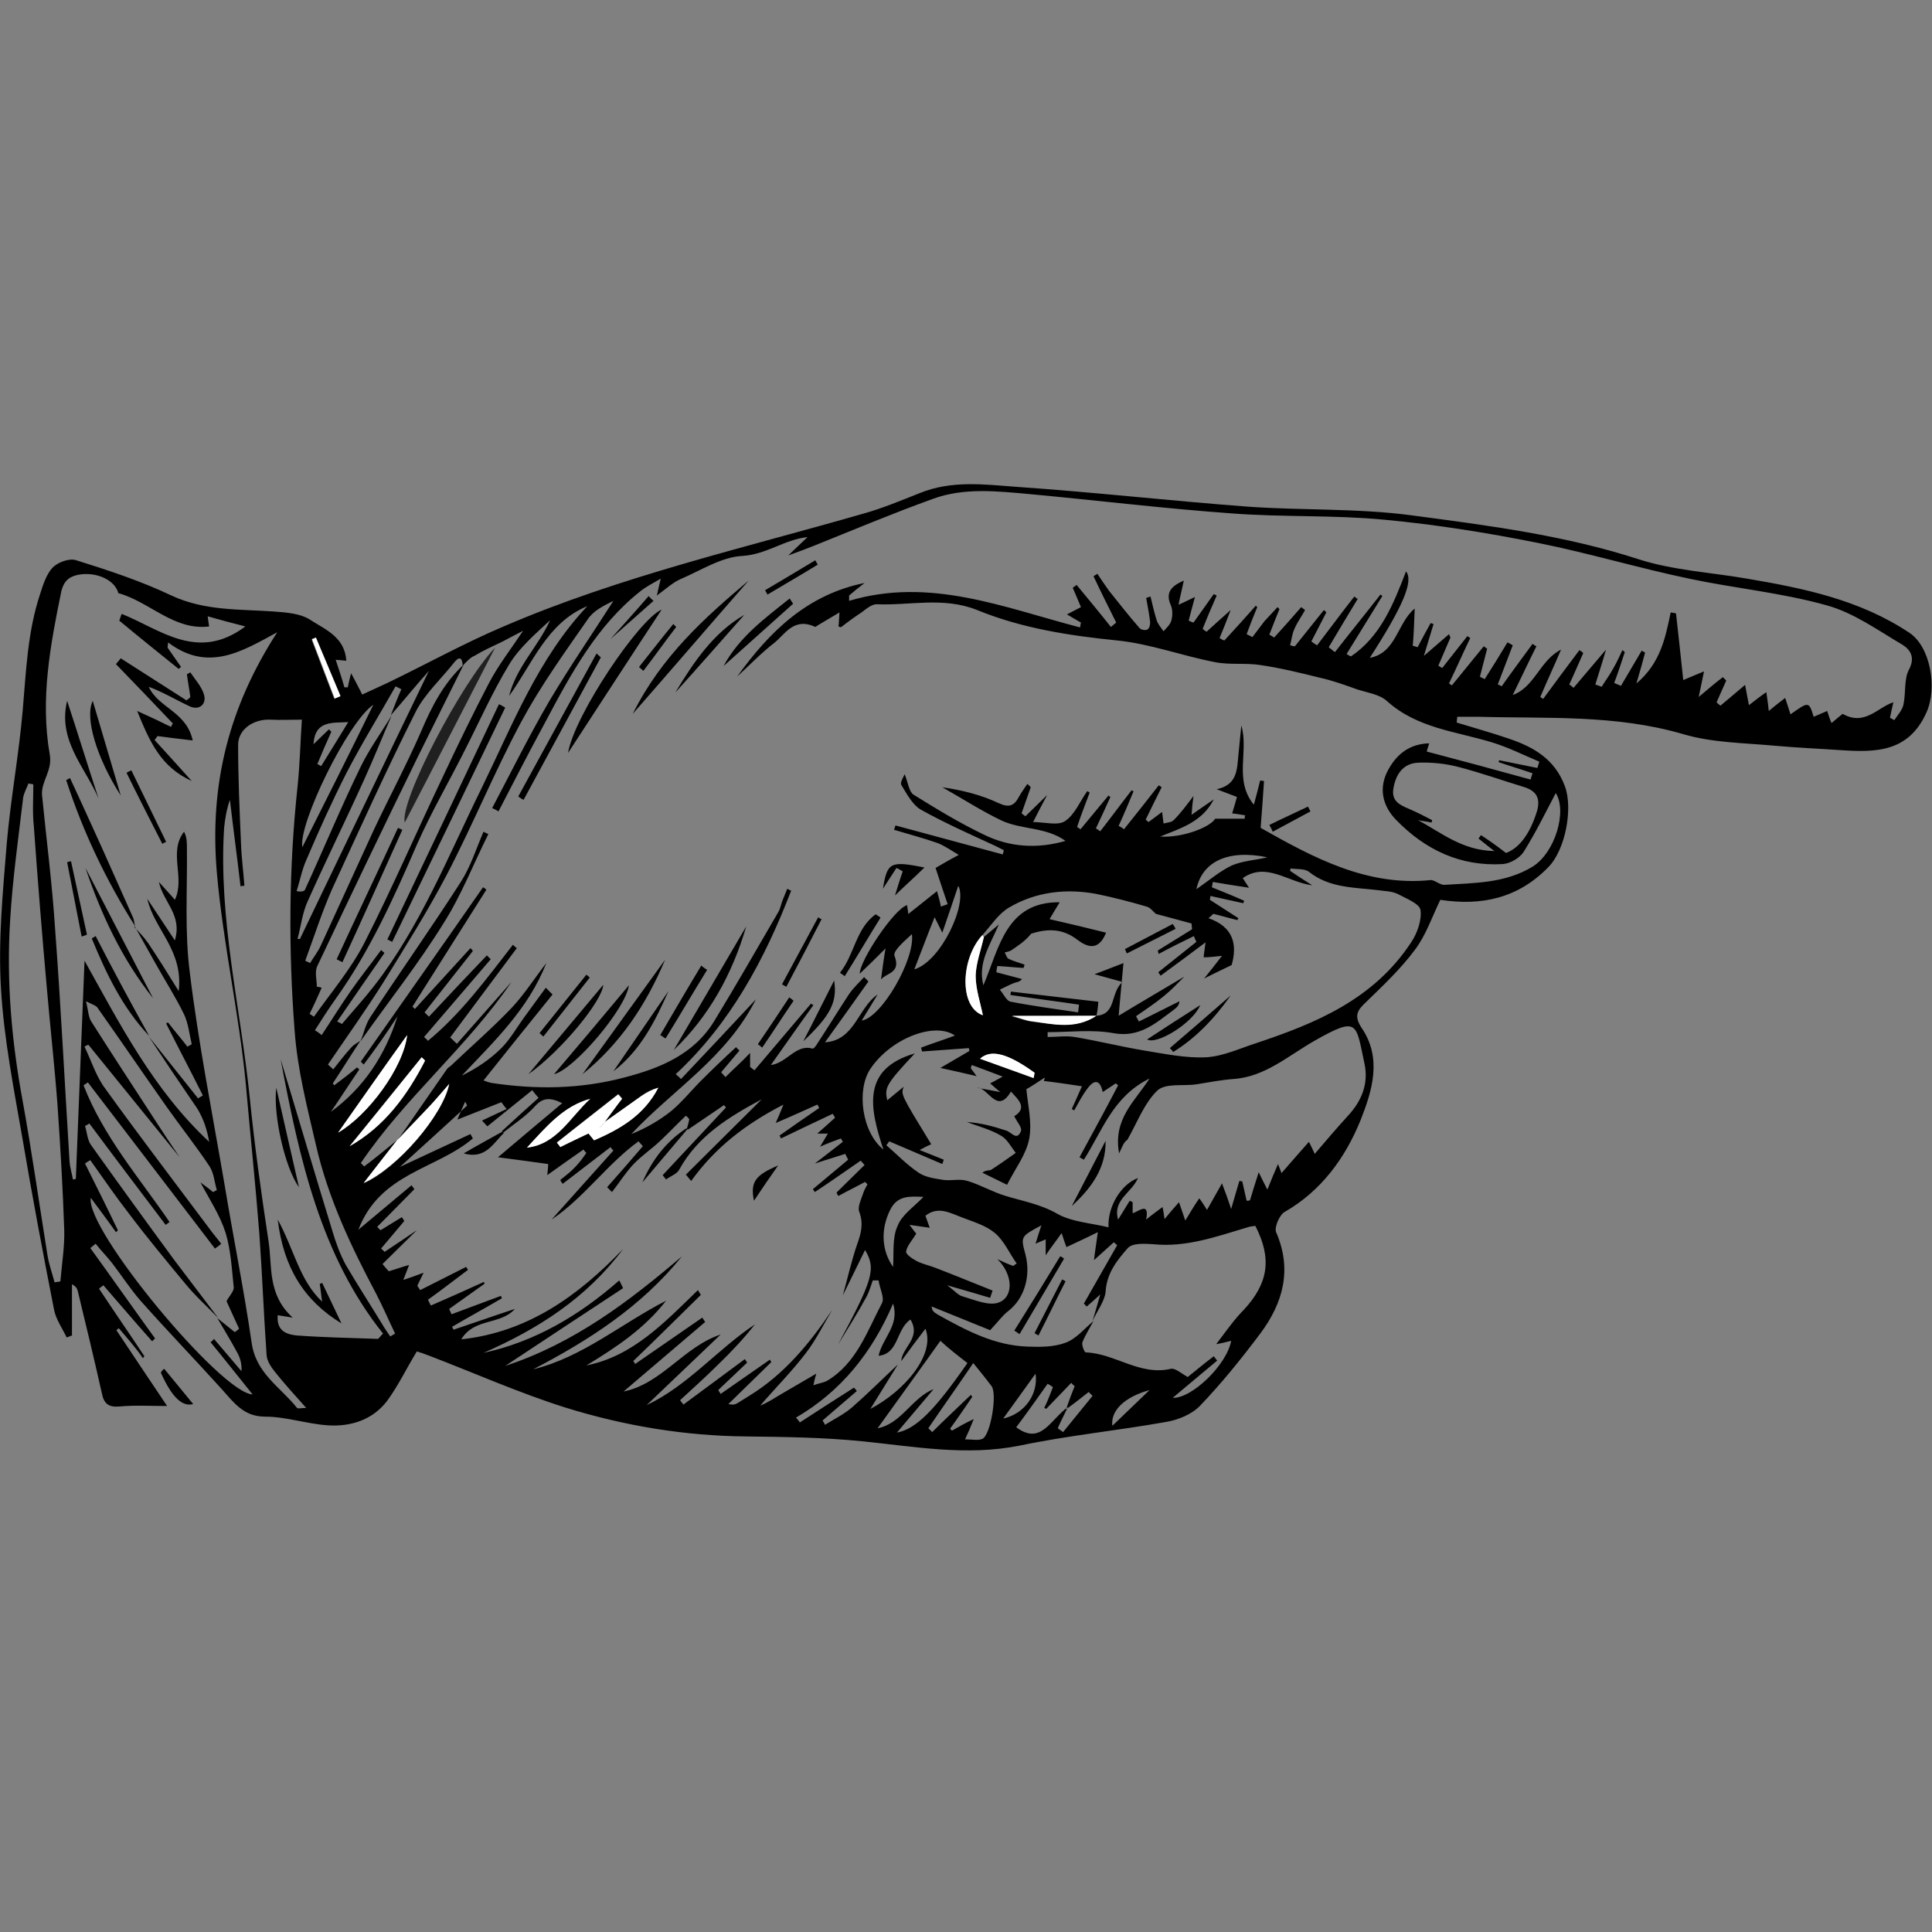 <?xml version="1.0" encoding="utf-8"?>
<!-- Generator: Adobe Illustrator 16.0.0, SVG Export Plug-In . SVG Version: 6.00 Build 0)  -->
<!DOCTYPE svg PUBLIC "-//W3C//DTD SVG 1.1//EN" "http://www.w3.org/Graphics/SVG/1.1/DTD/svg11.dtd">
<svg version="1.1" id="Layer_1" xmlns="http://www.w3.org/2000/svg" xmlns:xlink="http://www.w3.org/1999/xlink" x="0px" y="0px"
	 width="40px" height="40px" viewBox="0 0 40 40" enable-background="new 0 0 40 40" xml:space="preserve">
<rect x="0" y="0" width="40" height="40" fill="#808080" stroke="none"/>
<g>
	<path fill-rule="evenodd" clip-rule="evenodd" d="M7.17,13.68c-0.07-0.01-0.13-0.01-0.22-0.02c0.07,0.21,0.13,0.39,0.18,0.57
		c0.02,0,0.04,0,0.07,0c0.02-0.09,0.04-0.19,0.07-0.29c0.07,0.13,0.14,0.26,0.23,0.44c0.17-0.08,0.35-0.16,0.52-0.24
		c0.81-0.39,1.6-0.83,2.43-1.18c2.4-1.03,4.94-1.61,7.44-2.33c0.39-0.11,0.77-0.27,1.15-0.42c0.66-0.27,1.34-0.18,2.01-0.13
		c1.6,0.11,3.19,0.29,4.79,0.41c1.13,0.08,2.27,0.03,3.39,0.18c1.58,0.21,3.16,0.41,4.7,0.91c0.72,0.23,1.49,0.27,2.24,0.4
		c1.18,0.2,2.34,0.44,3.36,1.12c0.44,0.29,0.58,1.14,0.36,1.64c-0.37,0.84-1.06,0.84-1.79,0.79c-0.45-0.03-0.9-0.05-1.35-0.09
		c-0.64-0.06-1.29-0.06-1.9-0.24c-1.4-0.41-2.82-0.32-4.24-0.36c-0.15,0-0.29,0-0.44,0c0,0.04-0.01,0.08-0.01,0.12
		c0.36,0.11,0.72,0.21,1.07,0.33c0.51,0.17,0.96,0.42,1.17,0.99c0.17,0.46,0.01,1.31-0.34,1.67c-0.63,0.65-1.39,0.81-2.24,0.68
		c-0.17,0.35-0.3,0.74-0.53,1.04c-0.29,0.39-0.65,0.73-1,1.07c-0.18,0.17-0.27,0.28-0.1,0.54c0.43,0.63,0.22,1.3-0.02,1.91
		c-0.32,0.79-0.82,1.47-1.57,1.9c-0.11,0.06-0.22,0.32-0.18,0.42c0.34,0.78,0.14,1.47-0.32,2.09c-0.39,0.52-0.8,1.03-1.25,1.5
		c-0.17,0.18-0.46,0.3-0.71,0.34c-1.01,0.18-2.03,0.28-3.03,0.49c-1.1,0.22-2.17,0.02-3.26-0.09c-0.79-0.08-1.59-0.09-2.39-0.1
		c-1.28-0.01-2.54-0.22-3.76-0.6c-0.95-0.3-1.87-0.71-2.81-1.07c-0.1-0.04-0.19-0.07-0.26-0.09c-0.22,0.36-0.39,0.72-0.62,1.03
		c-0.3,0.39-0.75,0.53-1.22,0.5c-0.44-0.03-0.87-0.18-1.3-0.18c-0.44,0-0.64-0.28-0.89-0.56c-0.56-0.62-1.14-1.22-1.69-1.84
		c-0.21-0.24-0.39-0.52-0.59-0.78c-0.11-0.14-0.23-0.26-0.34-0.4c-0.04,0.03-0.07,0.06-0.11,0.09c0.45,0.62,0.89,1.25,1.34,1.87
		c-0.02,0.02-0.04,0.04-0.06,0.06c-0.34-0.38-0.67-0.77-1.01-1.16c-0.03,0.02-0.06,0.05-0.09,0.07c0.31,0.47,0.63,0.93,0.94,1.4
		c-0.01,0.01-0.02,0.02-0.03,0.04C2.8,27.89,2.63,27.7,2.46,27.5c-0.02,0.01-0.03,0.03-0.05,0.04c0.34,0.51,0.68,1.02,1.05,1.57
		c-0.36,0-0.68-0.02-0.99,0.01c-0.22,0.02-0.32-0.06-0.36-0.27c-0.16-0.71-0.33-1.42-0.5-2.12c-0.01-0.05-0.04-0.1-0.12-0.14
		c0,0.35,0,0.71,0,1.06c-0.04,0.01-0.07,0.03-0.11,0.04c-0.09-0.19-0.22-0.37-0.26-0.57c-0.23-1.17-0.45-2.34-0.65-3.52
		c-0.18-1.04-0.39-2.09-0.45-3.14c-0.06-0.99,0.04-2,0.12-3c0.08-0.92,0.25-1.83,0.33-2.75c0.07-0.81,0.1-1.63,0.36-2.41
		c0.06-0.19,0.13-0.41,0.26-0.55c0.11-0.11,0.35-0.2,0.49-0.15c0.67,0.21,1.34,0.43,1.97,0.73c0.69,0.32,1.4,0.28,2.11,0.33
		c0.27,0.02,0.58,0.04,0.79,0.19C6.75,13.04,7.14,13.2,7.17,13.68z M12.52,23.23c0.12-0.16,0.24-0.33,0.36-0.49
		c-0.03-0.03-0.05-0.06-0.08-0.09c-0.42,0.33-0.85,0.67-1.27,1c0.02,0.03,0.04,0.06,0.07,0.09c0.26-0.13,0.53-0.25,0.79-0.38
		c-0.07,0.03-0.15,0.06-0.22,0.09c0.04,0.05,0.09,0.11,0.13,0.16c0.53-0.23,1.02-0.51,1.33-1.09c-0.13,0.03-0.25,0.09-0.35,0.17
		C13.03,22.87,12.77,23.05,12.52,23.23z M17.35,27.84c0.73-1.36,0.79-1.57,0.56-1.96c-0.16,0.33-0.31,0.63-0.46,0.94
		c0.1-0.36,0.18-0.72,0.3-1.07c0.08-0.22,0.13-0.42,0.04-0.66c-0.04-0.1,0.04-0.26,0.08-0.38c0.02-0.07,0.06-0.13,0.09-0.19
		c-0.02-0.02-0.03-0.03-0.05-0.05c-0.18,0.1-0.37,0.19-0.55,0.29c-0.02-0.02-0.03-0.04-0.04-0.07c0.19-0.19,0.39-0.38,0.58-0.57
		c-0.03-0.03-0.05-0.06-0.08-0.09c-0.32,0.22-0.63,0.44-0.95,0.65c-0.01-0.02-0.03-0.04-0.04-0.06c0.24-0.2,0.48-0.4,0.73-0.61
		c-0.02-0.04-0.04-0.08-0.06-0.12c-0.18,0.06-0.36,0.11-0.63,0.2c0.25-0.19,0.41-0.32,0.58-0.45c-0.01-0.02-0.03-0.05-0.04-0.07
		c-0.14,0.05-0.27,0.1-0.43,0.17c0.06-0.1,0.1-0.17,0.16-0.27c-0.09,0-0.13,0-0.22,0c0.15-0.13,0.26-0.23,0.37-0.33
		c-0.02-0.03-0.03-0.05-0.05-0.08c-0.36,0.17-0.72,0.34-1.07,0.51c-0.01-0.02-0.02-0.04-0.03-0.06c0.27-0.19,0.54-0.38,0.82-0.57
		c-0.01-0.02-0.02-0.05-0.04-0.07c-0.27,0.12-0.55,0.25-0.86,0.38c0.06-0.13,0.09-0.21,0.16-0.38c-0.8,0.41-1.42,0.9-1.91,1.58
		c-0.04-0.04-0.07-0.09-0.11-0.13c0.52-0.52,1.05-1.04,1.57-1.56c-0.67,0.36-1.32,0.75-1.71,1.46c-0.05,0.09-0.18,0.13-0.27,0.2
		c-0.02-0.03-0.05-0.06-0.07-0.09c0.44-0.47,0.88-0.94,1.31-1.4c-0.01-0.02-0.03-0.03-0.04-0.05c-0.25,0.17-0.5,0.34-0.75,0.51
		l-0.02-0.02c0.02-0.07,0.04-0.13,0.05-0.2c-0.02-0.02-0.04-0.05-0.07-0.07c-0.18,0.17-0.35,0.35-0.53,0.52
		c-0.18,0.17-0.39,0.31-0.56,0.49c-0.16,0.17-0.29,0.38-0.44,0.57c-0.03-0.03-0.07-0.07-0.1-0.1c0.25-0.28,0.49-0.56,0.74-0.85
		c-0.03-0.03-0.06-0.07-0.09-0.1c-0.65,0.47-1.13,1.17-1.8,1.62c0.43-0.48,0.85-0.95,1.28-1.43c-0.02-0.02-0.04-0.04-0.06-0.07
		c-0.33,0.25-0.66,0.51-0.99,0.76c-0.02-0.03-0.04-0.05-0.05-0.08c0.11-0.09,0.22-0.17,0.31-0.27c0.09-0.09,0.16-0.19,0.23-0.29
		c-0.02-0.02-0.04-0.04-0.06-0.07c-0.23,0.16-0.47,0.33-0.75,0.53c0.02-0.17,0.02-0.23,0.02-0.23c-0.35-0.05-0.66-0.09-1.04-0.14
		c0.47-0.4,0.89-0.75,1.33-1.12c-0.26-0.13-0.41-0.11-0.57,0.07c-0.19,0.21-0.43,0.36-0.65,0.54c-0.01-0.01-0.02-0.02-0.03-0.03
		c0.25-0.23,0.5-0.46,0.76-0.69c-0.04-0.05-0.09-0.1-0.13-0.16c-0.31,0.25-0.62,0.5-0.93,0.75c-0.04-0.04-0.07-0.08-0.11-0.12
		c0.17-0.08,0.34-0.16,0.51-0.24c-0.04-0.04-0.07-0.09-0.11-0.14c-0.3,0.12-0.61,0.24-0.91,0.36c0.04-0.1,0.1-0.24,0.16-0.37
		c0.02,0.03,0.03,0.05,0.04,0.08c-0.45,0.42-0.91,0.83-1.39,1.27c0.51-0.24,0.99-0.46,1.46-0.68c0.02,0.03,0.03,0.06,0.05,0.09
		c-0.75,0.64-1.92,0.71-2.37,1.89c0.41-0.34,0.75-0.63,1.1-0.92c0.02,0.03,0.04,0.05,0.06,0.08c-0.26,0.26-0.51,0.52-0.77,0.78
		c0.02,0.02,0.04,0.05,0.07,0.07c0.15-0.09,0.29-0.18,0.44-0.27c0.02,0.03,0.04,0.06,0.05,0.08c-0.16,0.19-0.32,0.38-0.48,0.57
		c0.02,0.02,0.05,0.04,0.07,0.07c0.26-0.17,0.52-0.35,0.67-0.45c-0.18,0.18-0.45,0.44-0.71,0.7c0.04,0.05,0.08,0.1,0.13,0.15
		c0.14-0.04,0.27-0.09,0.42-0.13c-0.04,0.1-0.07,0.18-0.12,0.31c0.18-0.06,0.29-0.1,0.42-0.15c-0.05,0.1-0.09,0.19-0.13,0.27
		c0.02,0.03,0.04,0.06,0.06,0.09c0.32-0.16,0.63-0.32,0.95-0.48c0.01,0.02,0.03,0.04,0.04,0.06c-0.28,0.21-0.55,0.42-0.83,0.62
		c0.02,0.04,0.04,0.08,0.06,0.12c0.37-0.16,0.73-0.32,1.1-0.49c0,0.01,0.01,0.03,0.01,0.04c-0.24,0.17-0.49,0.35-0.73,0.52
		c0.02,0.04,0.03,0.08,0.05,0.11c0.34-0.13,0.68-0.25,1.02-0.38c0.01,0.02,0.02,0.04,0.02,0.05c-0.34,0.2-0.69,0.39-1.03,0.59
		c0.01,0.02,0.02,0.04,0.03,0.06c0.42-0.14,0.84-0.29,1.27-0.43c-0.3,0.34-0.84,0.18-1.11,0.63c1.38-0.15,2.42-0.9,3.35-1.87
		c-0.76,1.02-1.77,1.66-2.89,2.15c1.06-0.23,1.98-0.77,2.81-1.5c0.03,0.05,0.05,0.1,0.08,0.16c-0.79,0.52-1.58,1.04-2.44,1.61
		c1.43-0.47,2.57-1.34,3.66-2.27c-0.85,1.05-1.93,1.74-3.08,2.34c1.02-0.25,1.83-0.95,2.75-1.42c-0.45,0.58-1.04,0.97-1.65,1.34
		c0.96-0.19,1.62-0.89,2.31-1.56c0.02,0.03,0.04,0.07,0.06,0.1c-0.47,0.46-0.93,0.92-1.4,1.37c0.02,0.02,0.03,0.04,0.04,0.06
		c0.46-0.32,0.93-0.64,1.39-0.96c0.02,0.03,0.04,0.06,0.06,0.09c-0.56,0.48-1.13,0.96-1.69,1.44c0.79-0.16,1.25-0.93,2.01-1.18
		c-0.51,0.49-1.02,0.97-1.53,1.46c0.85-0.4,1.46-1.15,2.24-1.67c-0.23,0.29-0.48,0.56-0.75,0.82c-0.26,0.26-0.53,0.5-0.8,0.75
		c0.02,0.03,0.05,0.06,0.07,0.09c0.42-0.31,0.85-0.63,1.27-0.94c0.02,0.02,0.03,0.05,0.05,0.07c-0.2,0.19-0.4,0.38-0.6,0.57
		c0.02,0.03,0.03,0.05,0.05,0.08c0.34-0.24,0.68-0.47,1.02-0.71c0.01,0.02,0.02,0.04,0.03,0.05c-0.3,0.29-0.59,0.58-0.89,0.87
		c0.09,0.02,0.14,0.01,0.19-0.02c0.08-0.05,0.16-0.1,0.24-0.15c0.72-0.44,1.25-1.08,1.72-1.78c-0.18,0.3-0.34,0.63-0.55,0.9
		c-0.29,0.38-0.63,0.72-0.94,1.08c0.16-0.06,0.3-0.16,0.44-0.24c0.24-0.14,0.48-0.28,0.72-0.42c-0.02,0.07-0.04,0.14-0.06,0.24
		c0.11-0.04,0.2-0.05,0.28-0.09c0.61-0.36,0.83-1.02,1.14-1.61c0.06-0.11-0.05-0.31-0.07-0.47c-0.04,0-0.08,0-0.12,0
		c-0.04,0.11-0.07,0.22-0.12,0.32C17.76,27.18,17.55,27.51,17.35,27.84z M8.09,14.81c0.07-0.18,0.14-0.36,0.22-0.54
		c-0.04-0.02-0.08-0.04-0.12-0.06c-0.34,0.6-0.7,1.18-1.02,1.8c-0.3,0.59-0.57,1.19-0.83,1.8c-0.09,0.2-0.13,0.43-0.2,0.64
		c0.11,0.02,0.15,0,0.17-0.02c0.39-0.85,0.75-1.72,1.16-2.56c0.18-0.37,0.43-0.71,0.64-1.06c-0.19,0.44-0.37,0.89-0.57,1.33
		c-0.38,0.84-0.79,1.67-1.17,2.52c-0.11,0.24-0.14,0.52-0.21,0.78c0.02,0,0.03,0,0.05,0c0.89-1.85,1.78-3.71,2.67-5.55
		C8.62,14.18,8.36,14.5,8.09,14.81z M18.66,28.18c0.01-0.28,0.42-0.48,0.19-0.86c-0.3,0.2-0.24,0.71-0.66,0.75
		c0.08-0.37,0.44-0.63,0.3-1.08c-0.43,1.01-1.08,1.82-2.01,2.36c0.03,0.03,0.05,0.06,0.08,0.1c0.37-0.24,0.74-0.48,1.12-0.72
		c0.02,0.02,0.04,0.04,0.06,0.07c-0.23,0.2-0.47,0.4-0.71,0.61c0.02,0.03,0.04,0.06,0.05,0.09c0.19-0.12,0.4-0.22,0.57-0.37
		c0.32-0.28,0.63-0.59,0.94-0.88c-0.17,0.28-0.35,0.56-0.57,0.92c0.71-0.37,1.35-1.13,1.14-1.66
		C18.99,27.73,18.82,27.96,18.66,28.18z M9.58,13.78C9.57,13.6,9.5,13.59,9.4,13.72c-0.27,0.34-0.6,0.64-0.79,1.01
		c-0.61,1.21-1.17,2.45-1.74,3.69C6.66,18.9,6.5,19.4,6.32,19.89c0.03,0.02,0.07,0.03,0.1,0.05c0.07-0.12,0.16-0.23,0.22-0.36
		c0.37-0.8,0.73-1.6,1.1-2.4c0.32-0.68,0.68-1.35,0.98-2.04c0.22-0.52,0.47-1,0.88-1.38c-0.31,0.63-0.63,1.26-0.94,1.89
		C7.95,17.1,7.26,18.54,6.57,20c-0.06,0.12-0.01,0.29-0.01,0.43c0.03,0,0.07,0.01,0.1,0.02c-0.08,0.18-0.16,0.36-0.25,0.54
		c0.03,0.02,0.06,0.04,0.09,0.06c0.36-0.51,0.77-0.99,1.05-1.54c0.57-1.12,1.07-2.28,1.61-3.41c0.31-0.66,0.63-1.32,0.97-1.97
		c0.19-0.36,0.44-0.68,0.7-1.07c-0.19,0.1-0.31,0.16-0.44,0.23c-0.19,0.09-0.39,0.18-0.57,0.29C9.74,13.61,9.66,13.7,9.58,13.78z
		 M4.5,27.29c0.12,0.1,0.24,0.19,0.36,0.29c0.03-0.02,0.06-0.04,0.09-0.07c-0.09-0.2-0.18-0.39-0.26-0.57
		c0.05-0.1,0.15-0.2,0.15-0.28c-0.04-0.38-0.06-0.78-0.17-1.14c-0.12-0.37-0.34-0.7-0.52-1.04c0.09,0.07,0.18,0.13,0.26,0.2
		c0.03-0.01,0.05-0.03,0.08-0.04c-0.05-0.16-0.06-0.35-0.15-0.49c-0.28-0.42-0.59-0.81-0.88-1.22c-0.48-0.68-0.95-1.37-1.43-2.05
		C2,20.82,1.92,20.8,1.78,20.73c0.05,0.2,0.05,0.33,0.11,0.42c0.42,0.66,0.85,1.32,1.28,1.98c0.18,0.28,0.36,0.55,0.55,0.83
		c-0.63-0.78-1.26-1.55-1.89-2.33c-0.03,0.01-0.05,0.02-0.08,0.04c0.14,0.29,0.24,0.62,0.43,0.87c0.72,1,1.47,1.98,2.21,2.97
		c0.06,0.08,0.13,0.16,0.19,0.24c-0.04,0.04-0.09,0.07-0.13,0.1c-0.88-1.15-1.75-2.29-2.63-3.44c-0.03,0.02-0.06,0.04-0.09,0.06
		c0.41,1.06,1.15,1.91,1.78,2.83c-0.03,0.02-0.05,0.04-0.08,0.06c-0.53-0.7-1.06-1.4-1.58-2.1c-0.03,0.02-0.06,0.04-0.09,0.05
		c0.04,0.13,0.05,0.29,0.12,0.39c0.57,0.8,1.15,1.6,1.73,2.39c0.3,0.4,0.61,0.8,0.91,1.2c-0.23-0.24-0.48-0.46-0.69-0.72
		c-0.39-0.47-0.78-0.94-1.15-1.43c-0.28-0.36-0.54-0.74-0.81-1.12c-0.04,0.02-0.07,0.04-0.11,0.07c0.23,0.46,0.46,0.92,0.68,1.38
		C2.42,25.5,2.41,25.5,2.4,25.51c-0.16-0.23-0.33-0.45-0.52-0.71c-0.12,0.65,2.7,4.05,3.35,4.07c-0.3-0.37-0.58-0.73-0.87-1.08
		c0.02-0.02,0.05-0.04,0.07-0.07c0.19,0.22,0.38,0.45,0.57,0.67c0.01-0.16-0.03-0.28-0.09-0.39C4.78,27.76,4.64,27.53,4.5,27.29z
		 M22.7,21.03c0.42-0.03,0.28-0.47,0.54-0.7c-0.25-0.07-0.43-0.12-0.58-0.16c0.17-0.06,0.36-0.14,0.6-0.23
		c-0.03,0.34-0.07,0.73-0.1,1.09c0.46-0.28,0.91-0.54,1.36-0.81c-0.14,0.14-0.27,0.28-0.42,0.4c-0.18,0.15-0.38,0.28-0.58,0.42
		c0.02,0.04,0.04,0.07,0.06,0.11c0.28-0.14,0.56-0.28,0.84-0.42c-0.01,0.09-0.06,0.13-0.11,0.17c-0.38,0.28-0.71,0.59-1.26,0.49
		c-0.44-0.08-0.91-0.02-1.36-0.02c0,0.03,0,0.07,0,0.1c0.19,0,0.38-0.03,0.56,0c0.48,0.08,0.96,0.2,1.44,0.28
		c0.43,0.07,0.86,0.16,1.28,0.14c0.35-0.02,0.69-0.18,1.03-0.29c1.23-0.41,2.43-0.9,3.21-2.08c0.13-0.19,0.23-0.47,0.2-0.68
		c-0.02-0.13-0.3-0.24-0.47-0.33c-0.12-0.06-0.27-0.06-0.41-0.08c-0.49-0.06-1-0.04-1.43-0.38c-0.09-0.07-0.25-0.05-0.38-0.07
		c0,0.02-0.01,0.03-0.01,0.05c0.13,0.09,0.27,0.18,0.46,0.3c-0.52-0.07-0.95-0.49-1.44-0.15c0.05,0.08,0.09,0.14,0.13,0.2
		c-0.27-0.04-0.51-0.08-0.75-0.12c-0.01,0.04-0.01,0.08-0.02,0.11c0.22,0.09,0.45,0.18,0.67,0.28c-0.01,0.02-0.01,0.03-0.02,0.05
		c-0.23-0.05-0.45-0.1-0.68-0.15c0,0.03-0.01,0.05-0.01,0.08c0.2,0.13,0.39,0.25,0.59,0.38c-0.01,0.02-0.02,0.03-0.02,0.04
		c-0.17-0.04-0.33-0.09-0.5-0.13c-0.03,0.03-0.06,0.06-0.1,0.09c0.52,0.18,0.6,0.55,0.48,0.97c-0.18,0.09-0.36,0.17-0.57,0.28
		c0.13-0.16,0.23-0.29,0.37-0.47c-0.18,0.02-0.28,0.03-0.38,0.03c0.01-0.11,0.03-0.22,0.04-0.31c-0.33,0.25-0.63,0.47-0.93,0.69
		c-0.02-0.02-0.03-0.05-0.05-0.07c0.26-0.21,0.53-0.42,0.79-0.63c-0.02-0.04-0.04-0.08-0.05-0.12c-0.25,0.12-0.49,0.24-0.73,0.37
		c-0.01-0.02-0.01-0.05-0.02-0.07c0.24-0.15,0.47-0.29,0.71-0.44c0-0.04-0.01-0.08-0.01-0.12c-0.25-0.07-0.49-0.13-0.74-0.2
		c-0.05-0.04-0.11-0.13-0.19-0.15c-0.34-0.1-0.69-0.19-1.03-0.26c-0.63-0.12-1.26-0.05-1.82,0.28c-0.22,0.13-0.37,0.37-0.55,0.57
		c-0.44,0.47-0.49,1.49,0.01,1.66c-0.05-0.25-0.15-0.54-0.15-0.82c0-0.27,0.11-0.54,0.17-0.8c0.08-0.07,0.17-0.14,0.31-0.26
		c-0.19,0.44-0.44,0.8-0.32,1.26c0.33-0.78,0.47-1.73,1.58-1.72c-0.08,0.13-0.15,0.25-0.21,0.35c0.4,0.09,0.77,0.18,1.17,0.28
		c-0.17,0.43-0.44,0.26-0.59,0.15c-0.32-0.25-0.64-0.23-0.96-0.13c-0.12,0.15-0.27,0.25-0.42,0.35c-0.04,0.02-0.09,0.03-0.13,0.04
		c0.03,0.04,0.04,0.11,0.08,0.13c0.1,0.05,0.22,0.08,0.33,0.12c0,0.02-0.01,0.05-0.02,0.07c-0.18-0.01-0.36-0.03-0.54-0.04
		c-0.01,0.04-0.02,0.08-0.02,0.13c0.18,0.05,0.35,0.09,0.53,0.14c-0.06,0.07-0.11,0.06-0.16,0.08c-0.1,0.04-0.2,0.09-0.3,0.14
		c0.08,0.09,0.14,0.24,0.23,0.25c0.46,0.09,0.93,0.15,1.39,0.22c0.01-0.05,0.01-0.1,0.02-0.16c-0.47-0.07-0.95-0.13-1.42-0.2
		c0-0.02,0.01-0.05,0.01-0.07c0.6,0.07,1.2,0.14,1.81,0.21C22.73,20.87,22.72,20.95,22.7,21.03c-0.55,0.01-1.12,0.01-1.76,0.01
		c0.19,0.05,0.29,0.09,0.4,0.11C21.81,21.2,22.27,21.31,22.7,21.03z M22.62,27.35c0.05-0.16,0.09-0.31,0.16-0.55
		c-0.13,0.12-0.2,0.18-0.28,0.25c-0.02-0.02-0.04-0.04-0.06-0.06c0.23-0.4,0.46-0.81,0.69-1.21c-0.02-0.02-0.05-0.04-0.07-0.06
		c-0.14,0.13-0.28,0.25-0.41,0.37c0.02-0.18,0.05-0.36,0.08-0.58c-0.26,0.13-0.46,0.22-0.65,0.31c-0.03-0.08-0.06-0.16-0.1-0.29
		c-0.12,0.17-0.21,0.28-0.33,0.46c0-0.15,0-0.24,0-0.33c-0.08,0.03-0.14,0.06-0.21,0.09c0.04-0.13,0.07-0.23,0.12-0.38
		c-0.43,0.23-0.43,0.23-0.33,0.6c0.12,0.46-0.03,0.92-0.35,1.17c-0.12,0.09-0.22,0.23-0.38,0.4c-0.37-0.15-0.79-0.32-1.21-0.49
		c0,0.1,0.07,0.13,0.13,0.17c0.59,0.33,1.18,0.64,1.86,0.66c0.26,0.01,0.54,0.01,0.78-0.08c0.22-0.08,0.39-0.29,0.58-0.45
		c-0.08,0.15-0.17,0.29-0.23,0.44c-0.02,0.05,0.04,0.21,0.07,0.21c0.6,0.02,1.12,0.49,1.76,0.34c0.09-0.02,0.21,0.09,0.35,0.17
		c0.15-0.12,0.34-0.28,0.54-0.43c0.02,0.03,0.05,0.06,0.07,0.09c-0.31,0.26-0.62,0.52-0.92,0.77c0.39,0.02,1.12-0.68,1.21-1.18
		c-0.08,0.02-0.15,0.04-0.31,0.07c0.22-0.29,0.38-0.52,0.57-0.71c0.51-0.55,0.59-1.06,0.24-1.74c-0.05,0.01-0.11,0.01-0.16,0.03
		c-0.64,0.19-1.27,0.42-1.95,0.35c-0.18-0.01-0.43-0.03-0.53,0.08c-0.22,0.25-0.44,0.52-0.46,0.91
		C22.87,26.94,22.71,27.15,22.62,27.35z M3.08,21.46c0.34,0.43,0.68,0.85,1.02,1.28c0.03-0.02,0.07-0.04,0.1-0.06
		c-0.25-0.5-0.51-0.99-0.76-1.49c0.01-0.01,0.03-0.02,0.04-0.02c0.13,0.17,0.27,0.33,0.4,0.5c0.03-0.02,0.06-0.03,0.09-0.05
		C3.92,21.41,3.9,21.19,3.81,21c-0.18-0.37-0.4-0.71-0.6-1.07c-0.14-0.25-0.28-0.5-0.42-0.75l-0.01,0.01
		c0.1,0.11,0.2,0.21,0.29,0.34c0.2,0.3,0.39,0.6,0.63,0.99c0.1-0.85-0.51-1.28-0.65-1.91c0.18,0.27,0.35,0.53,0.57,0.86
		c0.16-0.53-0.24-0.79-0.33-1.21c0.14,0.16,0.24,0.26,0.33,0.37c0.22-0.46-0.14-0.98,0.19-1.41c0.06,0.11,0.06,0.23,0.06,0.34
		c0.01,0.86-0.05,1.73,0.06,2.58c0.18,1.47,0.47,2.93,0.72,4.39c0.18,1.09,0.4,2.17,0.56,3.27c0.09,0.64,0.6,0.92,0.94,1.35
		c0.02,0.02,0.08,0,0.19,0c-0.25-0.28-0.46-0.51-0.65-0.75c-0.08-0.1-0.16-0.22-0.17-0.34c-0.06-0.84-0.09-1.67-0.15-2.51
		c-0.08-1.03-0.19-2.07-0.28-3.1c-0.14-1.47-0.47-2.9-0.6-4.38c-0.16-1.85,0.26-3.45,1.25-4.98c-0.72,0.39-1.43,0.84-2.26,0.21
		c0,0.04-0.01,0.07-0.01,0.11c0.09,0.13,0.19,0.27,0.28,0.4c-0.02,0.01-0.04,0.03-0.05,0.04c-0.41-0.33-0.82-0.66-1.23-1
		c0.02-0.05,0.03-0.1,0.05-0.14c0.8,0.32,1.57,1,2.56,0.26c-0.31-0.08-0.54-0.14-0.78-0.21c0.01,0.09,0.02,0.14,0.03,0.21
		c-0.73,0.09-1.23-0.51-1.88-0.69c-0.07-0.27-0.45-0.45-0.83-0.38c-0.2,0.04-0.3,0.14-0.35,0.34c-0.23,1.12-0.44,2.24-0.24,3.38
		c0.06,0.34-0.18,0.55-0.16,0.84c0.09,0.92,0.21,1.83,0.27,2.76c0.12,1.61,0.2,3.22,0.3,4.83c0.01,0.13,0.05,0.25,0.07,0.37
		c0.02,0,0.04-0.01,0.06-0.01c0.06-1.52,0.12-3.05,0.18-4.52c0.73,1.31,1.43,2.68,2.58,3.75c-0.04-0.25-0.12-0.48-0.24-0.68
		C3.74,22.45,3.41,21.96,3.08,21.46L3.08,21.46z M8.24,23.59c-0.22,0.28-0.44,0.56-0.71,0.91c0.7-0.31,1.63-1.4,1.77-2.05
		c-0.14,0.16-0.24,0.28-0.34,0.39c-0.24,0.26-0.48,0.51-0.73,0.77c0.34-0.49,0.68-0.98,1.02-1.47c0.02-0.03,0.05-0.05,0.08-0.07
		c0.42-0.4,0.87-0.79,1.27-1.21c0.26-0.28,0.47-0.61,0.71-0.92c-0.37,0.95-1.08,1.62-1.75,2.33c0.31-0.15,0.59-0.34,0.82-0.57
		c0.18-0.18,0.31-0.41,0.46-0.62c0.15-0.21,0.31-0.42,0.46-0.63c0.05,0.05,0.1,0.1,0.14,0.14c-0.48,0.59-0.95,1.18-1.43,1.78
		c0.04,0.01,0.1,0.04,0.16,0.05c0.92,0.14,1.84,0.13,2.75-0.11c0.73-0.19,1.45-0.47,1.88-1.19c0.45-0.74,0.88-1.49,1.31-2.23
		c0.05-0.08,0.06-0.18,0.1-0.27c0.03-0.07,0.06-0.15,0.09-0.22c0.03,0.02,0.05,0.03,0.08,0.04c-0.55,1.43-1.26,2.75-2.39,3.8
		c0.04,0.03,0.08,0.07,0.11,0.1c0.51-0.54,1.02-1.08,1.55-1.65c-0.61,1.21-1.72,1.87-2.58,2.79c0.3-0.12,0.58-0.28,0.83-0.48
		c0.24-0.2,0.44-0.46,0.67-0.68c0.22-0.22,0.44-0.43,0.67-0.64c0.02,0.03,0.05,0.05,0.07,0.07c-0.13,0.15-0.25,0.3-0.38,0.45
		c0.03,0.03,0.06,0.07,0.09,0.1c0.16-0.16,0.33-0.31,0.51-0.5c0,0.12,0,0.2,0,0.29c0.03,0.02,0.06,0.05,0.09,0.07
		c0.39-0.46,0.78-0.92,1.17-1.38c0.02,0.01,0.03,0.02,0.05,0.03c-0.29,0.4-0.57,0.8-0.88,1.24c0.33-0.04,0.52-0.44,0.86-0.34
		c0.02,0.01,0.06-0.04,0.08-0.07c0.23-0.35,0.45-0.71,0.68-1.06c0.09-0.13,0.2-0.23,0.31-0.35c0.03,0.03,0.06,0.06,0.09,0.09
		c-0.29,0.41-0.59,0.83-0.9,1.26c0.62-0.04,0.68-0.71,1.09-0.99c-0.1,0.17-0.21,0.34-0.33,0.54c0.41-0.06,1.11-1.27,1.04-1.79
		c-0.15,0.14-0.4,0.35-0.36,0.45c0.14,0.36-0.17,0.35-0.28,0.49c0.03-0.23,0.06-0.45,0.1-0.68c0.16-0.23,0.31-0.46,0.47-0.68
		c0.2-0.16,0.4-0.32,0.59-0.47c0.03,0.11,0.06,0.21,0.08,0.32c0.05-0.02,0.09-0.03,0.14-0.05c-0.08-0.23-0.15-0.45-0.25-0.75
		c0.09-0.05,0.25-0.15,0.48-0.27c-0.17-0.1-0.31-0.2-0.45-0.25c-0.29-0.1-0.59-0.18-0.89-0.27c0.01-0.03,0.02-0.06,0.03-0.09
		c0.74,0.2,1.48,0.4,2.22,0.6c0.01-0.03,0.02-0.06,0.02-0.09c-0.06-0.03-0.12-0.06-0.18-0.09c-0.52-0.24-1.04-0.47-1.54-0.75
		c-0.17-0.1-0.29-0.33-0.4-0.51c-0.03-0.05,0.05-0.17,0.07-0.22c0.07,0.17,0.09,0.36,0.18,0.42c0.48,0.3,0.96,0.59,1.46,0.83
		c0.53,0.26,1.1,0.3,1.69,0.13c-0.4-0.29-0.91-0.23-1.32-0.42c-0.42-0.2-0.82-0.46-1.23-0.69c0.42,0.06,0.81,0.16,1.17,0.33
		c0.22,0.1,0.32,0.05,0.42-0.14c0.05-0.09,0.11-0.17,0.17-0.26c0.02,0.02,0.05,0.04,0.07,0.07c-0.06,0.18-0.13,0.36-0.19,0.54
		c0.03,0.02,0.05,0.04,0.08,0.06c0.13-0.13,0.26-0.25,0.45-0.44c-0.13,0.24-0.21,0.4-0.29,0.56c0.24,0,0.51,0.08,0.66-0.02
		c0.2-0.13,0.31-0.41,0.46-0.62c0.02,0.01,0.04,0.02,0.05,0.03c-0.09,0.24-0.18,0.47-0.26,0.71c0.02,0.02,0.05,0.03,0.07,0.05
		c0.19-0.23,0.38-0.46,0.58-0.7c0.01,0.01,0.02,0.02,0.04,0.03c-0.1,0.22-0.2,0.44-0.3,0.65c0.03,0.02,0.06,0.04,0.09,0.06
		c0.22-0.28,0.43-0.57,0.65-0.85c0.01,0.01,0.02,0.02,0.04,0.02c-0.1,0.24-0.2,0.48-0.31,0.72c0.04,0.02,0.08,0.04,0.11,0.07
		c0.24-0.3,0.48-0.6,0.72-0.91c0.02,0.01,0.04,0.02,0.06,0.04c-0.11,0.22-0.22,0.44-0.33,0.67c0.02,0.02,0.04,0.03,0.06,0.05
		c0.09-0.07,0.19-0.14,0.28-0.21c0.01,0.09,0.02,0.17,0.03,0.24c0.07-0.02,0.16-0.02,0.21-0.07c0.14-0.14,0.26-0.3,0.41-0.5
		c-0.02,0.14-0.03,0.24-0.04,0.39c0.18-0.13,0.32-0.22,0.46-0.32c-0.24,0.47-0.69,0.6-1.11,0.77c0.46,0.03,1.03-0.19,1.14-0.37
		c0.23,0,0.42,0,0.61,0c0-0.02,0-0.05,0.01-0.07c-0.08-0.01-0.17-0.03-0.27-0.04c0.04-0.13,0.07-0.23,0.1-0.34
		c-0.16-0.06-0.29-0.11-0.42-0.16c0.43-0.09,0.42-0.41,0.45-0.71c0.02-0.2,0.04-0.4,0.06-0.61c0.16,0.53-0.16,1.13,0.26,1.64
		c0.05-0.18,0.09-0.34,0.13-0.5c0.03,0,0.05,0.01,0.08,0.01c-0.02,0.3-0.04,0.6-0.07,0.97c1.08,0.61,2.2,1.22,3.53,1.08
		c0.09,0.01,0.18,0.1,0.27,0.1c0.62-0.04,1.25-0.03,1.82-0.37c0.48-0.29,0.73-1.16,0.49-1.53c-0.2,0.38-0.41,0.81-0.66,1.21
		c-0.08,0.13-0.28,0.25-0.44,0.26c-0.87,0.05-1.6-0.29-2.21-0.92c-0.25-0.26-0.36-0.6-0.19-0.97c0.18-0.37,0.46-0.6,0.88-0.61
		c-0.02,0.07-0.04,0.12-0.05,0.17c0.72,0.19,1.43,0.38,2.15,0.58c0.01-0.04,0.02-0.08,0.04-0.13c-0.23-0.08-0.47-0.15-0.7-0.23
		c0-0.01,0-0.03,0.01-0.04c0.26,0.05,0.53,0.11,0.79,0.16c0.01-0.04,0.03-0.09,0.04-0.13c-0.33-0.14-0.65-0.3-0.98-0.4
		c-0.75-0.23-1.55-0.29-2.18-0.86c-0.16-0.14-0.41-0.17-0.62-0.24c-0.25-0.09-0.5-0.18-0.77-0.24c-0.4-0.1-0.81-0.2-1.22-0.26
		c-0.31-0.05-0.63,0-0.94-0.06c-0.68-0.13-1.34-0.38-2.03-0.45c-0.99-0.1-1.97-0.25-2.9-0.63c-0.7-0.28-1.39-0.09-2.08-0.12
		c-0.1,0-0.21,0.09-0.3,0.16c-0.15,0.1-0.29,0.2-0.43,0.31c-0.01,0.01-0.04,0-0.06-0.01c0.01-0.07,0.01-0.15,0.02-0.29
		c-0.23,0.14-0.41,0.24-0.5,0.3c-0.45-0.21-0.63,0.16-0.85,0.33c-0.27,0.21-0.51,0.46-0.77,0.7c0.67-0.93,1.45-1.7,2.64-1.94
		c-0.13,0.1-0.23,0.18-0.32,0.26c0,0.04,0,0.07,0,0.11c1.67-0.5,3.21,0.14,4.78,0.55c0.01-0.03,0.01-0.07,0.02-0.1
		c-0.09-0.05-0.17-0.1-0.29-0.17c0.11-0.06,0.2-0.1,0.29-0.15c-0.06-0.15-0.12-0.28-0.17-0.4c0.03-0.02,0.05-0.04,0.08-0.06
		c0.24,0.29,0.48,0.58,0.71,0.87c0.04-0.03,0.07-0.06,0.11-0.09c-0.16-0.32-0.32-0.64-0.47-0.96c0.03-0.02,0.05-0.03,0.08-0.05
		c0.08,0.12,0.16,0.24,0.24,0.35c0.21,0.26,0.41,0.52,0.63,0.77c0.03,0.04,0.13,0.06,0.17,0.03c0.04-0.02,0.06-0.12,0.05-0.17
		c-0.02-0.16-0.05-0.32-0.08-0.48c0.03-0.01,0.06-0.02,0.09-0.03c0.04,0.17,0.08,0.34,0.13,0.5c0.03,0.08,0.09,0.15,0.14,0.22
		c0.06-0.07,0.14-0.14,0.16-0.22c0.03-0.1,0.03-0.23-0.01-0.32c-0.12-0.27,0.02-0.4,0.27-0.51c-0.03,0.15-0.07,0.3-0.11,0.5
		c0.14-0.06,0.23-0.11,0.34-0.16c-0.05,0.18-0.09,0.34-0.13,0.49c0.03,0.01,0.06,0.03,0.1,0.04c0.14-0.2,0.28-0.39,0.42-0.59
		c0.02,0.01,0.04,0.02,0.06,0.03c-0.1,0.23-0.2,0.46-0.29,0.69c0.02,0.02,0.05,0.04,0.08,0.06c0.15-0.14,0.3-0.27,0.5-0.45
		c-0.09,0.24-0.16,0.41-0.23,0.58c0.03,0.02,0.06,0.04,0.1,0.05c0.22-0.24,0.44-0.48,0.65-0.72c0.01,0.01,0.02,0.02,0.03,0.03
		c-0.08,0.19-0.15,0.37-0.22,0.56c0.04,0.02,0.08,0.04,0.12,0.06c0.08-0.11,0.17-0.22,0.25-0.33c0.09-0.1,0.18-0.19,0.27-0.29
		c0.01,0.01,0.03,0.03,0.04,0.04c-0.07,0.17-0.14,0.35-0.21,0.53c0.04,0.02,0.07,0.04,0.1,0.06c0.19-0.21,0.38-0.42,0.56-0.63
		c0.03,0.02,0.05,0.04,0.08,0.06c-0.07,0.13-0.16,0.25-0.22,0.39c-0.05,0.11-0.06,0.23-0.09,0.34c0.03,0.01,0.07,0.02,0.1,0.02
		c0.2-0.25,0.4-0.5,0.6-0.75c0.02,0.02,0.04,0.03,0.05,0.05c-0.1,0.2-0.21,0.4-0.31,0.6c0.04,0.03,0.08,0.06,0.12,0.08
		c0.26-0.34,0.51-0.68,0.77-1.01c0.02,0.02,0.05,0.04,0.07,0.05c-0.2,0.33-0.4,0.66-0.6,1c0.04,0.03,0.08,0.07,0.13,0.1
		c0.31-0.4,0.63-0.79,0.94-1.19c0.02,0.01,0.03,0.02,0.04,0.03c-0.25,0.4-0.49,0.8-0.74,1.2c0.03,0.02,0.06,0.04,0.09,0.05
		c0.61-0.41,0.88-1.08,1.14-1.76c0.16,0.2-0.06,0.72-0.75,1.79c0.55-0.1,0.57-0.73,0.93-1.02c-0.01,0.28-0.02,0.53-0.04,0.77
		c0.04,0.01,0.07,0.02,0.1,0.03c0.09-0.17,0.18-0.34,0.27-0.5c0.02,0.01,0.04,0.01,0.06,0.02c-0.06,0.2-0.12,0.4-0.2,0.66
		c0.21-0.18,0.37-0.32,0.52-0.45c0.01,0.02,0.02,0.05,0.03,0.07c-0.08,0.19-0.17,0.39-0.25,0.58c0.02,0.02,0.05,0.03,0.08,0.05
		c0.17-0.22,0.35-0.44,0.52-0.66c0.02,0.01,0.04,0.03,0.06,0.04c-0.15,0.31-0.29,0.63-0.44,0.94c0.02,0.01,0.04,0.03,0.06,0.04
		c0.22-0.27,0.44-0.54,0.66-0.81c0.02,0.02,0.04,0.03,0.07,0.05c-0.05,0.19-0.1,0.39-0.15,0.58c0.03,0.02,0.06,0.03,0.1,0.05
		c0.16-0.25,0.32-0.51,0.47-0.76c0.04,0.02,0.08,0.04,0.11,0.06c-0.1,0.27-0.21,0.54-0.31,0.81c0.03,0.01,0.05,0.02,0.08,0.04
		c0.21-0.3,0.43-0.59,0.64-0.88c0.03,0.02,0.05,0.04,0.08,0.05c-0.17,0.34-0.33,0.68-0.49,1.01c0.46-0.17,0.56-0.72,1-0.94
		c-0.14,0.33-0.29,0.65-0.43,0.98c0.02,0.01,0.04,0.03,0.06,0.04c0.25-0.34,0.5-0.68,0.75-1.01c0.03,0.02,0.06,0.04,0.08,0.06
		c-0.1,0.22-0.19,0.44-0.29,0.65c0.03,0.02,0.06,0.05,0.09,0.07c0.22-0.26,0.44-0.52,0.67-0.79c-0.07,0.25-0.15,0.49-0.22,0.72
		c0.04,0.02,0.09,0.03,0.13,0.05c0.08-0.13,0.17-0.25,0.24-0.38c0.07-0.12,0.13-0.25,0.19-0.38c0.02,0.01,0.03,0.03,0.05,0.04
		c-0.07,0.21-0.14,0.43-0.22,0.64c0.05,0.02,0.09,0.04,0.14,0.06c0.14-0.24,0.29-0.49,0.43-0.73c0.02,0.01,0.04,0.03,0.07,0.04
		c-0.05,0.19-0.1,0.37-0.18,0.64c0.5-0.42,0.6-0.95,0.71-1.47c0.04,0.01,0.08,0.01,0.11,0.02c0.05,0.45,0.1,0.9,0.15,1.38
		c0.16-0.07,0.29-0.12,0.43-0.18c-0.04,0.19-0.07,0.34-0.11,0.53c0.19-0.16,0.34-0.29,0.5-0.41c0.02,0.02,0.05,0.05,0.07,0.07
		c-0.07,0.15-0.13,0.3-0.2,0.45c0.02,0.02,0.05,0.05,0.08,0.07c0.17-0.14,0.33-0.28,0.51-0.43c0.03,0.15,0.05,0.27,0.08,0.42
		c0.14-0.11,0.23-0.18,0.36-0.27c0.02,0.15,0.04,0.26,0.05,0.39c0.12-0.1,0.21-0.17,0.34-0.27c0.05,0.15,0.08,0.24,0.11,0.34
		c0.38-0.27,0.38-0.27,0.48,0.05c0.09-0.04,0.19-0.08,0.28-0.12c0.03,0.09,0.05,0.16,0.09,0.25c0.12-0.1,0.2-0.17,0.23-0.19
		c0.46,0.26,0.73-0.14,1.05-0.24c-0.03,0.13-0.05,0.22-0.07,0.32c0.03,0.02,0.06,0.03,0.09,0.05c0.07-0.11,0.17-0.21,0.19-0.33
		c0.05-0.24,0.01-0.52,0.11-0.71c0.14-0.26,0.03-0.42-0.13-0.52c-0.51-0.3-1.02-0.67-1.58-0.82c-0.93-0.26-1.9-0.35-2.84-0.55
		c-1.05-0.22-2.08-0.53-3.13-0.74c-1.05-0.21-2.11-0.38-3.18-0.48c-1.04-0.1-2.1-0.05-3.15-0.13c-1.4-0.1-2.79-0.27-4.19-0.4
		c-0.67-0.06-1.36-0.14-2.01,0.1c-0.83,0.3-1.64,0.64-2.46,0.97c-0.15,0.06-0.31,0.12-0.53,0.2c0.17-0.16,0.28-0.27,0.4-0.38
		c-0.48,0.05-0.85,0.36-1.35,0.39c-0.43,0.02-0.86,0.3-1.28,0.48c-0.16,0.07-0.3,0.2-0.49,0.34c0.03-0.14,0.05-0.22,0.08-0.35
		c-0.17,0.1-0.31,0.17-0.42,0.26c-0.9,0.71-1.44,1.71-1.97,2.71c-0.33,0.61-0.65,1.23-0.97,1.85c-0.04-0.03-0.09-0.05-0.13-0.07
		c0.39-0.74,0.76-1.49,1.18-2.21c0.42-0.71,0.89-1.39,1.33-2.08c-0.2,0.1-0.41,0.2-0.53,0.38c-0.48,0.69-0.97,1.37-1.37,2.11
		c-0.56,1.04-1.01,2.15-1.56,3.2c-0.4,0.76-0.86,1.49-1.31,2.22c-0.36,0.57-0.76,1.13-1.14,1.69c0.04,0.04,0.08,0.07,0.11,0.1
		c0.12-0.15,0.24-0.31,0.37-0.45c0.06-0.07,0.15-0.11,0.22-0.16l-0.01-0.01c-0.2,0.3-0.39,0.61-0.59,0.91
		c0.01,0.01,0.02,0.03,0.03,0.04c0.16-0.12,0.32-0.24,0.47-0.37c0.02,0.01,0.03,0.03,0.05,0.04c-0.2,0.29-0.39,0.59-0.59,0.88
		c0.68-0.5,1.12-1.16,1.38-1.98C8,21.4,7.77,21.72,7.53,22.04C7.51,22.02,7.49,22,7.47,21.98c0.84-1.2,1.69-2.4,2.53-3.61
		c0.02,0.01,0.05,0.03,0.07,0.05c-0.51,0.81-1.02,1.61-1.53,2.42c0.02,0.02,0.04,0.04,0.05,0.05c0.38-0.42,0.77-0.84,1.15-1.26
		c0.02,0.02,0.04,0.04,0.05,0.06c-0.33,0.42-0.67,0.85-1,1.27c0.03,0.03,0.06,0.06,0.09,0.09c0.4-0.43,0.8-0.85,1.2-1.27
		c0.03,0.03,0.05,0.05,0.08,0.08c-0.46,0.54-0.92,1.07-1.38,1.61c0.03,0.03,0.06,0.05,0.08,0.08c0.68-0.56,1.21-1.28,1.76-1.99
		c0.03,0.03,0.05,0.05,0.08,0.07c-0.46,0.62-0.92,1.23-1.38,1.85c0.05,0.04,0.09,0.09,0.14,0.13c0.38-0.43,0.75-0.85,1.13-1.28
		c-0.92,1.35-2.2,2.39-3.12,3.75c0.02,0.02,0.04,0.04,0.07,0.07C7.79,23.96,8.01,23.78,8.24,23.59z M23.17,23.88
		c-0.13-0.71,0.32-1.07,0.63-1.55c-0.76,0.37-0.98,1.09-1.36,1.68c-0.03-0.02-0.06-0.03-0.09-0.05c0.27-0.5,0.54-0.99,0.8-1.49
		c-0.02-0.01-0.03-0.03-0.05-0.04c-0.09,0.06-0.18,0.12-0.27,0.18c-0.05-0.25-0.17-0.27-0.31-0.08c-0.11,0.14-0.19,0.3-0.28,0.46
		c-0.02-0.01-0.03-0.02-0.05-0.03c0.08-0.17,0.15-0.34,0.21-0.47c-0.27-0.04-0.53-0.08-0.79-0.11c0.01-0.02,0.02-0.05,0.02-0.07
		c-0.14,0.09-0.27,0.18-0.38,0.24c0.03,0.33,0.12,0.69,0.06,1.02c-0.06,0.33-0.29,0.62-0.46,0.96c-0.18-0.09-0.35-0.17-0.51-0.25
		c0.07-0.06,0.14-0.04,0.18-0.06c0.17-0.11,0.34-0.23,0.51-0.35c-0.1-0.13-0.18-0.29-0.31-0.36c-0.22-0.13-0.47-0.19-0.7-0.28
		c0.29,0.02,0.55,0.09,0.82,0.18c0.11,0.04,0.22,0.22,0.3,0c0.02-0.07-0.09-0.19-0.14-0.3c0.27-0.17,0.1-0.33-0.07-0.51
		c-0.29,0.49-0.47-0.09-0.7-0.08c0.14,0.03,0.28,0.05,0.48,0.09c-0.1-0.08-0.15-0.13-0.21-0.18c0.08-0.04,0.13-0.07,0.26-0.14
		c-0.26-0.1-0.45-0.17-0.64-0.24c-0.01,0.02-0.02,0.05-0.02,0.07c0.03,0.04,0.07,0.09,0.12,0.16c-0.25-0.06-0.48-0.11-0.75-0.17
		c0.22-0.13,0.41-0.24,0.6-0.35c0-0.02-0.01-0.04-0.01-0.06c-0.32,0.02-0.65,0.05-0.97,0.07c-0.01-0.03-0.01-0.05-0.02-0.08
		c0.24-0.09,0.49-0.17,0.7-0.25c-0.41-0.29-1.32,0.05-1.75,0.69c-0.29,0.43-0.18,1.31,0.27,1.67c-0.29-0.87-0.45-1.67,0.65-1.99
		c-0.6,0.64-0.63,0.71-0.57,0.97c0.11-0.09,0.22-0.18,0.34-0.28c-0.06,0.16-0.06,0.16,0.57,1.19c-0.07,0.03-0.13,0.06-0.24,0.12
		c0.2,0.08,0.35,0.14,0.5,0.2c-0.01,0.03-0.02,0.06-0.03,0.09c-0.37-0.16-0.73-0.31-1.1-0.47c-0.02,0.03-0.04,0.06-0.06,0.08
		c0.22,0.19,0.43,0.41,0.67,0.57c0.15,0.1,0.34,0.12,0.52,0.15c0.16,0.02,0.33-0.03,0.49,0.02c0.27,0.08,0.52,0.23,0.79,0.31
		c0.36,0.11,0.72,0.17,1.07,0.37c0.3,0.17,0.69,0.19,1.06,0.28c-0.02-0.43,0.26-0.89,0.61-1.02c-0.13,0.31-0.53,0.45-0.41,0.86
		c0.08-0.13,0.16-0.26,0.24-0.39c0.02,0.01,0.04,0.02,0.06,0.03c0,0.06,0,0.13,0,0.23c0.14-0.05,0.35-0.24,0.28,0.13
		c0.12-0.1,0.22-0.17,0.34-0.26c0.02,0.1,0.03,0.17,0.04,0.25c0.11-0.13,0.2-0.24,0.3-0.35c0.04,0.11,0.07,0.21,0.13,0.38
		c0.12-0.2,0.2-0.33,0.29-0.46c0.06,0.08,0.11,0.16,0.16,0.24c0.1-0.18,0.19-0.34,0.31-0.55c0.08,0.21,0.12,0.32,0.19,0.53
		c0.08-0.27,0.12-0.42,0.17-0.58c0.02,0,0.04,0.01,0.06,0.01c0.03,0.13,0.06,0.27,0.09,0.4c0.02,0,0.05,0,0.07-0.01
		c0.05-0.17,0.1-0.33,0.18-0.58c0.08,0.17,0.12,0.24,0.18,0.36c0.08-0.2,0.14-0.35,0.22-0.53c0.04,0.11,0.07,0.17,0.07,0.19
		c0.18-0.21,0.37-0.42,0.57-0.65c0.05,0.1,0.08,0.16,0.12,0.25c0.24-0.28,0.46-0.54,0.68-0.78c0.29-0.31,0.44-0.67,0.35-1.09
		c-0.18-0.83-0.12-0.99-1.02-0.48c-0.55,0.31-1.04,0.76-1.7,0.8c-0.26,0.02-0.51,0.07-0.76,0.11c-0.28,0.04-0.64-0.03-0.81,0.13
		c-0.27,0.26-0.42,0.67-0.62,1.02C23.27,23.64,23.24,23.73,23.17,23.88z M6.06,27.28c-0.18-0.03-0.24-0.04-0.31-0.05
		c-0.03,0.33,0.19,0.4,0.4,0.42c0.56,0.04,1.11,0.05,1.67,0.07c0.02,0,0.03-0.03,0.11-0.11c-1.29-1.62-1.73-3.61-2.12-5.68
		c0.37,1.22,0.71,2.38,1.07,3.55c0.07,0.24,0.16,0.49,0.28,0.71C7.4,26.6,7.66,27,7.91,27.41c0.05,0.09,0.11,0.17,0.17,0.26
		c0.03-0.02,0.07-0.04,0.1-0.06c-0.13-0.27-0.25-0.55-0.39-0.82c-0.52-0.98-1-1.99-1.25-3.09c-0.18-0.78-0.38-1.54-0.44-2.36
		c-0.13-1.69-0.12-3.37,0.06-5.05c0.05-0.48,0.06-0.97,0.09-1.39c-0.25,0-0.45,0.01-0.64,0c-0.36-0.02-0.68,0.2-0.68,0.52
		c0,0.68,0.03,1.37,0.06,2.05c0.01,0.29,0.05,0.58,0.07,0.87c-0.03,0-0.05,0-0.08,0.01c-0.07-0.6-0.15-1.19-0.22-1.79
		c-0.07,0.2-0.1,0.39-0.12,0.58c-0.12,1.89,0.34,3.72,0.53,5.58c0.1,1,0.24,1.99,0.39,2.98C5.64,26.21,5.53,26.8,6.06,27.28z
		 M0.69,16.24c-0.03-0.01-0.07-0.01-0.1-0.02c-0.04,0.1-0.09,0.19-0.11,0.29c-0.1,0.85-0.22,1.69-0.27,2.54
		c-0.08,1.26,0.03,2.51,0.26,3.75c0.19,1.05,0.34,2.11,0.51,3.17c0.03,0.2,0.1,0.39,0.15,0.58c0.04-0.01,0.08-0.01,0.12-0.02
		c0.03-0.36,0.09-0.72,0.08-1.07c-0.03-0.86-0.08-1.73-0.14-2.59c-0.06-0.8-0.15-1.6-0.22-2.41c-0.1-1.12-0.19-2.24-0.27-3.36
		C0.67,16.82,0.69,16.53,0.69,16.24z M6.98,21.15c0.03,0.01,0.06,0.03,0.1,0.05c0.22-0.26,0.45-0.51,0.66-0.78
		c0.96-1.23,1.54-2.7,2.23-4.1c0.64-1.31,1.17-2.69,2.19-3.77c-0.83,0.34-1.13,1.18-1.62,1.86c0.15-0.6,0.6-1.02,0.85-1.57
		c-0.31,0.29-0.64,0.57-0.85,0.92c-0.34,0.56-0.61,1.17-0.91,1.76c-0.33,0.66-0.7,1.29-1,1.97c-0.48,1.11-0.98,2.21-1.68,3.19
		c-0.15,0.21-0.29,0.43-0.43,0.65c0.05,0.03,0.09,0.06,0.14,0.1c0.2-0.3,0.39-0.61,0.6-0.91c0.2-0.29,0.42-0.56,0.63-0.85
		c0.02,0.02,0.05,0.04,0.07,0.06C7.63,20.21,7.3,20.68,6.98,21.15z M31.18,17.66c0.3-0.11,0.51-0.44,0.64-0.86
		c0.08-0.27-0.01-0.42-0.25-0.5c-0.46-0.14-0.91-0.3-1.37-0.42c-0.27-0.07-0.55-0.1-0.83-0.09c-0.31,0.01-0.47,0.23-0.52,0.53
		c-0.05,0.27,0.14,0.35,0.33,0.43c0.16,0.07,0.32,0.15,0.47,0.23c0,0.02-0.01,0.03-0.01,0.05c-0.09-0.02-0.19-0.03-0.28-0.05
		c0.48,0.26,0.92,0.63,1.58,0.64c-0.16-0.12-0.24-0.19-0.33-0.26c0.02-0.02,0.04-0.05,0.05-0.07C30.8,17.38,30.96,17.49,31.18,17.66
		z M20.98,26.21c0.02-0.02,0.05-0.04,0.07-0.05c-0.15-0.21-0.26-0.47-0.45-0.63c-0.19-0.16-0.44-0.23-0.67-0.32
		c-0.25-0.09-0.5-0.25-0.77-0.04c0.03,0.08,0.05,0.15,0.09,0.25c-0.15-0.02-0.26-0.04-0.42-0.06c0.08,0.11,0.13,0.17,0.14,0.18
		c-0.09,0.15-0.19,0.25-0.21,0.37c-0.01,0.06,0.13,0.15,0.22,0.2c0.12,0.06,0.26,0.09,0.39,0.14c0.39,0.15,0.78,0.31,1.18,0.47
		c-0.02,0.05-0.03,0.1-0.05,0.15c-0.27-0.08-0.54-0.16-0.89-0.26c0.15,0.11,0.23,0.21,0.32,0.23c0.24,0.07,0.53,0.2,0.74,0.13
		c0.32-0.11,0.31-0.58-0.02-0.9C20.8,26.14,20.89,26.18,20.98,26.21z M19.47,27.76c-0.44,0.62-0.87,1.21-1.3,1.81
		c0.49-0.09,0.71-0.63,1.16-0.81c-0.25,0.3-0.51,0.6-0.76,0.9c0.39-0.07,0.78-0.46,1.46-1.44C19.82,28.06,19.62,27.9,19.47,27.76z
		 M20.16,29.38c-0.07,0.18-0.11,0.27-0.18,0.42c0.15,0,0.27,0.03,0.36-0.01c0.17-0.08,0.31-0.93,0.19-1.09
		c-0.12-0.16-0.25-0.32-0.38-0.48c-0.29,0.43-0.61,0.88-0.93,1.35c0.03,0.03,0.05,0.05,0.08,0.08c0.26-0.26,0.53-0.51,0.8-0.77
		c0.01,0.01,0.02,0.03,0.03,0.04c-0.15,0.22-0.3,0.44-0.46,0.66c0.01,0.01,0.03,0.03,0.04,0.04C19.85,29.54,19.97,29.47,20.16,29.38
		z M21.8,28.72c-0.04-0.03-0.07-0.05-0.11-0.07c-0.22,0.31-0.44,0.62-0.65,0.9c0.51,0.38,0.7-0.15,1.07-0.42
		c-0.1,0.21-0.16,0.32-0.21,0.44c0.04,0.03,0.08,0.06,0.11,0.08c0.2-0.25,0.41-0.5,0.61-0.75c-0.03-0.03-0.05-0.05-0.08-0.08
		c-0.13,0.1-0.25,0.2-0.47,0.36c0.08-0.23,0.13-0.36,0.18-0.48c-0.02-0.02-0.05-0.04-0.07-0.07c-0.17,0.18-0.35,0.36-0.52,0.54
		c-0.01-0.01-0.02-0.01-0.04-0.02C21.69,29.01,21.74,28.87,21.8,28.72z M7.73,14.59c-0.53,0.36-1.56,2.48-1.47,2.95
		C6.74,16.59,7.23,15.61,7.73,14.59z M8.43,21.43C7.96,22.08,7.5,22.74,7,23.45C7.62,23.09,8.35,22.11,8.43,21.43z M18.93,20.07
		c0.56-0.17,1.11-1.37,0.91-1.73c-0.1,0.3-0.21,0.62-0.33,0.97c-0.05-0.1-0.08-0.16-0.16-0.32C19.18,19.41,19.06,19.74,18.93,20.07z
		 M8.8,21.96c-0.02-0.02-0.05-0.04-0.07-0.07c-0.5,0.61-0.99,1.22-1.49,1.84C7.97,23.32,8.43,22.68,8.8,21.96z M10.91,23.76
		c0.62-0.06,0.9-0.63,1.31-1.01C11.66,22.9,11.3,23.34,10.91,23.76z M19.12,24.78c-0.27-0.01-0.54-0.04-0.69,0.27
		c-0.2,0.4-0.18,0.84,0.06,1.18c0.02-0.28-0.02-0.6,0.09-0.84C18.67,25.15,18.92,24.99,19.12,24.78z M26.24,17.75
		c-0.82-0.17-1.35,0.09-1.47,0.66c0.26-0.18,0.48-0.37,0.73-0.49C25.73,17.82,25.99,17.81,26.24,17.75z M21.4,22.32
		c0.01-0.04,0.01-0.07,0.02-0.11c-0.54-0.39-0.9-0.5-1.13-0.29C20.68,22.06,21.04,22.19,21.4,22.32z M6.49,15.41
		c0.12-0.12,0.22-0.21,0.32-0.31c0.02,0.02,0.03,0.03,0.05,0.05c-0.1,0.22-0.2,0.45-0.29,0.67c0.03,0.01,0.05,0.03,0.08,0.04
		c0.19-0.31,0.38-0.61,0.56-0.91C6.88,14.97,6.52,14.91,6.49,15.41z M20.77,29.37c0.45-0.1,0.73-0.51,0.67-0.93
		C21.2,28.77,20.99,29.07,20.77,29.37z M6.54,13.2c-0.03,0.01-0.06,0.03-0.09,0.04c0.16,0.41,0.31,0.82,0.47,1.23
		c0.04-0.02,0.08-0.04,0.12-0.05C6.88,14.01,6.71,13.6,6.54,13.2z M23.8,28.78c-0.51,0.14-0.81,0.42-0.77,0.74
		C23.29,29.27,23.54,29.03,23.8,28.78z"/>
	<path fill-rule="evenodd" clip-rule="evenodd" d="M3.4,28.34c0.2,0.24,0.4,0.49,0.6,0.73c-0.23,0.06-0.44-0.14-0.67-0.65
		C3.35,28.38,3.37,28.36,3.4,28.34z"/>
	<path fill-rule="evenodd" clip-rule="evenodd" fill="#FFFFFF" d="M8.23,23.6c0.24-0.26,0.49-0.51,0.73-0.77
		c0.1-0.11,0.2-0.23,0.34-0.39c-0.13,0.65-1.07,1.74-1.77,2.05c0.27-0.35,0.49-0.63,0.71-0.91L8.23,23.6z"/>
	<path fill-rule="evenodd" clip-rule="evenodd" fill="#FFFFFF" d="M8.43,21.43C8.35,22.11,7.62,23.09,7,23.45
		C7.5,22.74,7.96,22.08,8.43,21.43z"/>
	<path fill-rule="evenodd" clip-rule="evenodd" fill="#FFFFFF" d="M8.8,21.96c-0.37,0.72-0.84,1.36-1.56,1.77
		c0.5-0.61,0.99-1.22,1.49-1.84C8.75,21.91,8.78,21.93,8.8,21.96z"/>
	<path fill-rule="evenodd" clip-rule="evenodd" fill="#FFFFFF" d="M10.91,23.76c0.39-0.42,0.75-0.86,1.31-1.01
		C11.81,23.12,11.53,23.69,10.91,23.76z"/>
	<path fill-rule="evenodd" clip-rule="evenodd" fill="#FFFFFF" d="M12.52,23.23c0.25-0.18,0.51-0.36,0.76-0.54
		c0.11-0.07,0.22-0.13,0.35-0.17c-0.3,0.58-0.8,0.86-1.33,1.09c-0.04-0.05-0.09-0.11-0.13-0.16c0.07-0.03,0.15-0.06,0.22-0.09
		C12.44,23.33,12.48,23.28,12.52,23.23z"/>
	<path fill-rule="evenodd" clip-rule="evenodd" d="M18.34,19.63c-0.18,0.18-0.36,0.36-0.54,0.53c0-0.28,0.72-1.35,0.98-1.42
		c0.01,0.07,0.02,0.14,0.03,0.21C18.65,19.18,18.49,19.4,18.34,19.63z"/>
	<path fill-rule="evenodd" clip-rule="evenodd" fill="#FFFFFF" d="M12.52,23.23c-0.04,0.05-0.08,0.09-0.13,0.14
		c-0.27,0.13-0.53,0.25-0.79,0.38c-0.02-0.03-0.04-0.06-0.07-0.09c0.42-0.34,0.85-0.67,1.27-1c0.03,0.03,0.05,0.06,0.08,0.09
		C12.76,22.9,12.64,23.07,12.52,23.23z"/>
	<path fill-rule="evenodd" clip-rule="evenodd" fill="#FFFFFF" d="M20.37,19.4c-0.06,0.27-0.16,0.54-0.17,0.8
		c0,0.28,0.1,0.57,0.15,0.82c-0.5-0.17-0.46-1.18-0.01-1.66C20.35,19.38,20.36,19.39,20.37,19.4z"/>
	<path fill-rule="evenodd" clip-rule="evenodd" fill="#FFFFFF" d="M22.7,21.03c-0.43,0.29-0.89,0.18-1.35,0.11
		c-0.11-0.01-0.22-0.06-0.4-0.11C21.58,21.03,22.15,21.03,22.7,21.03C22.71,21.03,22.7,21.03,22.7,21.03z"/>
	<path fill-rule="evenodd" clip-rule="evenodd" fill="#FFFFFF" d="M21.4,22.32c-0.36-0.13-0.72-0.26-1.11-0.4
		c0.23-0.21,0.59-0.1,1.13,0.29C21.41,22.25,21.41,22.29,21.4,22.32z"/>
	<path fill-rule="evenodd" clip-rule="evenodd" fill="#FFFFFF" d="M6.54,13.2c0.17,0.4,0.34,0.81,0.51,1.21
		c-0.04,0.02-0.08,0.04-0.12,0.05c-0.16-0.41-0.31-0.82-0.47-1.23C6.48,13.23,6.51,13.21,6.54,13.2z"/>
	<path fill-rule="evenodd" clip-rule="evenodd" d="M7.47,21.55c0.06-0.16,0.1-0.34,0.19-0.48c0.62-0.94,1.27-1.86,1.88-2.81
		c0.2-0.31,0.32-0.69,0.47-1.04c0.03,0.02,0.07,0.03,0.1,0.05c-0.31,0.62-0.56,1.27-0.93,1.85C8.66,19.96,8.04,20.74,7.47,21.55
		C7.47,21.54,7.47,21.55,7.47,21.55z"/>
	<path fill-rule="evenodd" clip-rule="evenodd" d="M13.7,12.62c-0.62,0.94-1.3,1.99-1.94,2.97C11.89,14.81,13.23,12.82,13.7,12.62z"
		/>
	<path fill-rule="evenodd" clip-rule="evenodd" d="M13.1,14.78c0.6-1.2,1.49-1.99,2.4-2.76C14.72,12.91,13.95,13.81,13.1,14.78z"/>
	<path fill-rule="evenodd" clip-rule="evenodd" d="M12.06,22.24c0.57-0.79,1.14-1.58,1.71-2.37C13.38,20.8,12.84,21.61,12.06,22.24z
		"/>
	<path fill-rule="evenodd" clip-rule="evenodd" d="M13.95,21.74c0.5-0.85,1-1.71,1.5-2.56C15.16,20.17,14.68,21.04,13.95,21.74z"/>
	<path fill-rule="evenodd" clip-rule="evenodd" d="M12.44,13.61c-0.53,0.98-1.07,1.97-1.6,2.95c-0.04-0.02-0.07-0.04-0.11-0.07
		c0.54-0.99,1.08-1.97,1.62-2.96C12.38,13.56,12.41,13.58,12.44,13.61z"/>
	<path fill-rule="evenodd" clip-rule="evenodd" d="M11.47,22.24c0.52-0.61,1.05-1.24,1.55-1.84C12.96,20.88,11.89,22.14,11.47,22.24
		z"/>
	<path fill-rule="evenodd" clip-rule="evenodd" d="M10.94,22.24c0.52-0.62,1.04-1.24,1.55-1.85C12.47,20.72,11.63,21.75,10.94,22.24
		z"/>
	<path fill-rule="evenodd" clip-rule="evenodd" d="M16.42,12.5c-0.48,0.43-0.96,0.86-1.44,1.29c0.33-0.61,0.86-0.99,1.37-1.4
		C16.37,12.43,16.4,12.46,16.42,12.5z"/>
	<path fill-rule="evenodd" clip-rule="evenodd" d="M15.41,12.73c-0.48,0.54-0.95,1.08-1.43,1.61C14.36,13.71,14.77,13.1,15.41,12.73
		z"/>
	<path fill-rule="evenodd" clip-rule="evenodd" d="M14.64,20.08c-0.29,0.47-0.57,0.95-0.86,1.42c-0.04-0.02-0.07-0.05-0.11-0.07
		c0.28-0.48,0.56-0.96,0.85-1.44C14.55,20.02,14.59,20.05,14.64,20.08z"/>
	<path fill-rule="evenodd" clip-rule="evenodd" d="M18.23,19c-0.25,0.4-0.49,0.81-0.74,1.21c-0.03-0.02-0.07-0.05-0.1-0.07
		c0.3-0.37,0.33-0.92,0.74-1.21C18.16,18.95,18.2,18.97,18.23,19z"/>
	<path fill-rule="evenodd" clip-rule="evenodd" d="M12.7,22.18c0.4-0.58,0.77-1.12,1.14-1.66C13.57,21.13,13.27,21.74,12.7,22.18z"
		/>
	<path fill-rule="evenodd" clip-rule="evenodd" d="M17.27,20.3c0.07,0.45-0.08,0.73-0.64,1.26C16.84,21.16,17.04,20.75,17.27,20.3z"
		/>
	<path fill-rule="evenodd" clip-rule="evenodd" d="M18.53,18.54c0.05-0.16,0.1-0.33,0.16-0.5c-0.04-0.02-0.08-0.05-0.13-0.07
		c-0.09,0.14-0.19,0.29-0.28,0.43c0.09-0.55,0.15-0.58,0.86-0.44C18.94,18.16,18.72,18.35,18.53,18.54z"/>
	<path fill-rule="evenodd" clip-rule="evenodd" d="M13.53,12.44c-0.35,0.31-0.7,0.62-0.89,0.79c0.16-0.18,0.48-0.53,0.79-0.89
		C13.46,12.38,13.5,12.41,13.53,12.44z"/>
	<path fill-rule="evenodd" clip-rule="evenodd" d="M12.21,20.24c-0.32,0.41-0.64,0.81-0.96,1.22c-0.03-0.02-0.05-0.05-0.08-0.07
		c0.32-0.4,0.65-0.81,0.97-1.21C12.17,20.2,12.19,20.22,12.21,20.24z"/>
	<path fill-rule="evenodd" clip-rule="evenodd" d="M17.01,19.03c-0.24,0.47-0.48,0.93-0.73,1.4c-0.03-0.02-0.06-0.03-0.09-0.05
		c0.25-0.46,0.5-0.93,0.75-1.39C16.96,19.01,16.98,19.02,17.01,19.03z"/>
	<path fill-rule="evenodd" clip-rule="evenodd" d="M27.13,16.8c-0.26,0.14-0.52,0.28-0.78,0.42c-0.02-0.05-0.04-0.09-0.07-0.14
		c0.26-0.13,0.53-0.25,0.8-0.38C27.1,16.74,27.12,16.77,27.13,16.8z"/>
	<path fill-rule="evenodd" clip-rule="evenodd" d="M15.69,21.62c0.22-0.32,0.44-0.65,0.65-0.97c0.03,0.02,0.06,0.04,0.09,0.07
		c-0.22,0.32-0.43,0.65-0.65,0.97C15.76,21.67,15.72,21.64,15.69,21.62z"/>
	<path fill-rule="evenodd" clip-rule="evenodd" d="M14,12.98c-0.23,0.3-0.45,0.61-0.68,0.91c-0.03-0.03-0.06-0.05-0.09-0.08
		c0.24-0.3,0.47-0.6,0.71-0.89C13.96,12.94,13.98,12.96,14,12.98z"/>
	<path fill-rule="evenodd" clip-rule="evenodd" d="M16.93,11.69c-0.34,0.21-0.69,0.41-1.04,0.62c-0.02-0.03-0.03-0.06-0.05-0.09
		c0.34-0.2,0.69-0.41,1.04-0.62C16.9,11.64,16.92,11.67,16.93,11.69z"/>
	<path fill-rule="evenodd" clip-rule="evenodd" d="M14.23,23.38c-0.31,0.37-0.62,0.73-0.93,1.1c0.2-0.47,0.5-0.85,0.91-1.12
		L14.23,23.38z"/>
	<path fill-rule="evenodd" clip-rule="evenodd" d="M15.61,24.86c-0.08-0.39,0.03-0.53,0.5-0.73C15.94,24.37,15.79,24.59,15.61,24.86
		z"/>
	<path fill-rule="evenodd" clip-rule="evenodd" d="M10.43,23.46c-0.22,0.21-0.38,0.55-0.83,0.42c0.29-0.17,0.55-0.31,0.8-0.45
		C10.41,23.44,10.42,23.45,10.43,23.46z"/>
	<path fill-rule="evenodd" clip-rule="evenodd" d="M3.58,14.98c-0.39-0.41-0.78-0.82-1.18-1.23c0.03-0.04,0.07-0.08,0.1-0.12
		c0.45,0.29,0.91,0.58,1.36,0.87c0.03-0.02,0.06-0.04,0.08-0.07c-0.02-0.16-0.05-0.31-0.07-0.47c0.02-0.01,0.05-0.03,0.07-0.04
		c0.1,0.15,0.23,0.29,0.28,0.45c0.07,0.21-0.1,0.35-0.3,0.25c-0.28-0.13-0.54-0.29-0.84-0.4c0.2,0.44,0.78,0.51,0.91,1.11
		c-0.27-0.03-0.5-0.06-0.73-0.09c-0.02,0.03-0.04,0.06-0.06,0.08c0.24,0.26,0.48,0.53,0.77,0.85c-0.64-0.29-0.87-0.81-1.13-1.45
		c0.29,0.13,0.5,0.23,0.7,0.33C3.55,15.03,3.56,15,3.58,14.98z"/>
	<path fill-rule="evenodd" clip-rule="evenodd" d="M2.8,19.18c-0.6-0.95-1.08-1.95-1.43-3.03c0.03-0.01,0.05-0.03,0.08-0.04
		c0.22,0.47,0.43,0.94,0.65,1.42c0.22,0.49,0.44,0.99,0.66,1.48C2.78,19.07,2.78,19.13,2.8,19.18C2.79,19.19,2.8,19.18,2.8,19.18z"
		/>
	<path fill-rule="evenodd" clip-rule="evenodd" d="M3.17,20.67c-0.64-0.81-1.07-1.72-1.4-2.7C2.24,18.87,2.7,19.77,3.17,20.67z"/>
	<path fill-rule="evenodd" clip-rule="evenodd" d="M1.39,14.51c0.22,0.67,0.43,1.35,0.65,2.02C1.76,15.88,1.19,15.33,1.39,14.51z"/>
	<path fill-rule="evenodd" clip-rule="evenodd" d="M3.09,21.45c-0.55-0.58-0.89-1.29-1.19-2.02c0.03-0.02,0.05-0.03,0.08-0.05
		C2.34,20.08,2.71,20.77,3.09,21.45L3.09,21.45z"/>
	<path fill-rule="evenodd" clip-rule="evenodd" d="M2.5,16.47c-0.5-0.78-0.75-1.61-0.58-1.96C2.12,15.19,2.31,15.83,2.5,16.47z"/>
	<path fill-rule="evenodd" clip-rule="evenodd" d="M3.36,17.47C3.11,16.98,2.86,16.49,2.62,16c0.03-0.02,0.07-0.04,0.1-0.05
		c0.24,0.49,0.48,0.99,0.72,1.48C3.41,17.44,3.38,17.46,3.36,17.47z"/>
	<path fill-rule="evenodd" clip-rule="evenodd" d="M1.69,19.39c-0.1-0.51-0.2-1.03-0.3-1.54c0.03-0.01,0.05-0.01,0.08-0.02
		c0.11,0.51,0.22,1.01,0.33,1.52C1.76,19.37,1.72,19.38,1.69,19.39z"/>
	<path fill-rule="evenodd" clip-rule="evenodd" d="M22.89,23.62c0.01,0.58-0.31,0.99-0.7,1.35C22.42,24.52,22.66,24.07,22.89,23.62z
		"/>
	<path fill-rule="evenodd" clip-rule="evenodd" d="M6.67,26.95c-0.02-0.12-0.03-0.25-0.05-0.37c0.02,0,0.03-0.01,0.05-0.02
		c0.13,0.28,0.27,0.56,0.4,0.84c-0.77-0.47-1.2-1.15-1.32-2.15C6.09,25.87,6.2,26.51,6.67,26.95z"/>
	<path fill-rule="evenodd" clip-rule="evenodd" d="M5.72,22.52c0.16,0.7,0.31,1.37,0.47,2.06C5.91,24.2,5.65,23.1,5.72,22.52z"/>
	<path fill-rule="evenodd" clip-rule="evenodd" d="M25.48,20.61c-0.33,0.47-0.72,0.88-1.19,1.17c-0.02-0.03-0.05-0.06-0.07-0.08
		C24.65,21.33,25.07,20.97,25.48,20.61z"/>
	<path fill-rule="evenodd" clip-rule="evenodd" d="M23.75,21.52c0.35-0.23,0.72-0.47,1.1-0.71C24.69,21.19,23.94,21.64,23.75,21.52z
		"/>
	<path fill-rule="evenodd" clip-rule="evenodd" d="M24.34,19.23c-0.34,0.17-0.67,0.34-1.01,0.51c-0.01-0.03-0.03-0.06-0.04-0.09
		c0.33-0.17,0.66-0.35,0.99-0.52C24.3,19.16,24.32,19.19,24.34,19.23z"/>
	<g>
		<path fill-rule="evenodd" clip-rule="evenodd" fill="none" d="M9.59,13.76c-0.41,0.38-0.66,0.87-0.88,1.38
			c-0.3,0.69-0.66,1.36-0.98,2.04c-0.37,0.8-0.73,1.6-1.1,2.4c-0.06,0.13-0.14,0.24-0.22,0.36c-0.03-0.02-0.07-0.03-0.1-0.05
			c0.19-0.49,0.34-1,0.56-1.47c0.56-1.24,1.13-2.47,1.74-3.69c0.19-0.38,0.52-0.68,0.79-1.01c0.1-0.13,0.17-0.12,0.18,0.06
			C9.58,13.78,9.59,13.76,9.59,13.76z"/>
		<path fill-rule="evenodd" clip-rule="evenodd" fill="none" d="M17.25,27.14c0.06-0.1,0.13-0.21,0.2-0.32
			c0.15-0.3,0.3-0.61,0.46-0.94c0.23,0.39,0.16,0.6-0.56,1.96c-0.14,0.2-0.29,0.41-0.43,0.61c-0.24,0.14-0.48,0.27-0.72,0.42
			c-0.14,0.09-0.28,0.19-0.44,0.24c0.32-0.36,0.65-0.7,0.94-1.08C16.91,27.76,17.07,27.44,17.25,27.14z"/>
		<path fill-rule="evenodd" clip-rule="evenodd" fill="none" d="M16.91,28.46c0.14-0.2,0.29-0.41,0.43-0.61
			c0.2-0.33,0.41-0.66,0.61-1c0.06-0.1,0.08-0.21,0.12-0.32c0.04,0,0.08,0,0.12,0c0.03,0.16,0.13,0.36,0.07,0.47
			c-0.31,0.59-0.53,1.25-1.14,1.61c-0.07,0.04-0.17,0.06-0.28,0.09C16.88,28.59,16.9,28.53,16.91,28.46z"/>
		<g>
			<path fill-rule="evenodd" clip-rule="evenodd" fill="none" d="M7.47,21.55c-0.07,0.05-0.16,0.09-0.22,0.16
				c-0.13,0.14-0.25,0.3-0.37,0.45c-0.04-0.04-0.08-0.07-0.11-0.1c0.38-0.56,0.78-1.11,1.14-1.69c0.46-0.73,0.92-1.46,1.31-2.22
				c0.55-1.05,1-2.16,1.56-3.2c0.4-0.74,0.89-1.42,1.37-2.11c0.12-0.17,0.33-0.28,0.53-0.38c-0.45,0.69-0.92,1.37-1.33,2.08
				c-0.42,0.72-0.79,1.47-1.18,2.21c0.04,0.02,0.09,0.05,0.13,0.07c0.32-0.62,0.64-1.23,0.97-1.85c0.54-1,1.08-2,1.97-2.71
				c0.12-0.09,0.25-0.16,0.42-0.26c-0.03,0.12-0.05,0.2-0.08,0.35c0.2-0.14,0.33-0.27,0.49-0.34c0.42-0.18,0.85-0.46,1.28-0.48
				c0.5-0.03,0.87-0.34,1.35-0.39c-0.11,0.11-0.23,0.22-0.4,0.38c0.22-0.09,0.38-0.14,0.53-0.2c0.82-0.33,1.63-0.67,2.46-0.97
				c0.65-0.24,1.34-0.15,2.01-0.1c1.4,0.12,2.79,0.29,4.19,0.4c1.05,0.08,2.1,0.03,3.15,0.13c1.07,0.1,2.13,0.27,3.18,0.48
				c1.05,0.21,2.08,0.51,3.13,0.74c0.95,0.2,1.92,0.29,2.84,0.55c0.56,0.15,1.06,0.52,1.58,0.82c0.16,0.09,0.27,0.25,0.13,0.52
				c-0.11,0.2-0.06,0.48-0.11,0.71c-0.03,0.12-0.13,0.22-0.19,0.33c-0.03-0.02-0.06-0.03-0.09-0.05c0.02-0.09,0.04-0.19,0.07-0.32
				c-0.33,0.1-0.6,0.5-1.05,0.24c-0.02,0.02-0.11,0.09-0.23,0.19c-0.03-0.1-0.06-0.17-0.09-0.25c-0.09,0.04-0.19,0.08-0.28,0.12
				c-0.09-0.32-0.09-0.32-0.48-0.05c-0.03-0.1-0.06-0.2-0.11-0.34c-0.13,0.1-0.22,0.18-0.34,0.27c-0.02-0.13-0.03-0.24-0.05-0.39
				c-0.12,0.09-0.22,0.17-0.36,0.27c-0.03-0.15-0.05-0.27-0.08-0.42c-0.18,0.15-0.34,0.29-0.51,0.43c-0.03-0.02-0.05-0.05-0.08-0.07
				c0.07-0.15,0.13-0.3,0.2-0.45c-0.02-0.02-0.05-0.05-0.07-0.07c-0.15,0.13-0.31,0.25-0.5,0.41c0.04-0.19,0.07-0.34,0.11-0.53
				c-0.14,0.06-0.27,0.11-0.43,0.18c-0.05-0.48-0.1-0.93-0.15-1.38c-0.04-0.01-0.07-0.01-0.11-0.02c-0.1,0.53-0.21,1.06-0.71,1.47
				c0.08-0.27,0.13-0.46,0.18-0.64c-0.02-0.01-0.05-0.02-0.07-0.04c-0.14,0.24-0.29,0.49-0.43,0.73c-0.04-0.02-0.09-0.04-0.14-0.06
				c0.07-0.22,0.14-0.43,0.22-0.64c-0.02-0.01-0.03-0.03-0.05-0.04c-0.06,0.13-0.12,0.26-0.19,0.38c-0.07,0.13-0.16,0.25-0.24,0.38
				c-0.04-0.02-0.09-0.04-0.13-0.05c0.07-0.24,0.14-0.47,0.22-0.72c-0.23,0.27-0.45,0.53-0.67,0.79c-0.03-0.02-0.06-0.05-0.09-0.07
				c0.09-0.22,0.19-0.44,0.29-0.65c-0.03-0.02-0.06-0.04-0.08-0.06c-0.25,0.34-0.5,0.68-0.75,1.01c-0.02-0.01-0.04-0.03-0.06-0.04
				c0.14-0.33,0.29-0.65,0.43-0.98c-0.44,0.23-0.53,0.78-1,0.94c0.17-0.34,0.33-0.67,0.49-1.01c-0.03-0.02-0.05-0.04-0.08-0.05
				c-0.21,0.3-0.43,0.59-0.64,0.88c-0.02-0.01-0.05-0.02-0.08-0.04c0.1-0.27,0.21-0.54,0.31-0.81c-0.04-0.02-0.08-0.04-0.11-0.06
				c-0.16,0.25-0.32,0.51-0.47,0.76c-0.03-0.02-0.07-0.03-0.1-0.05c0.05-0.19,0.1-0.39,0.15-0.58c-0.02-0.02-0.04-0.03-0.07-0.05
				c-0.22,0.27-0.44,0.54-0.66,0.81c-0.02-0.01-0.04-0.03-0.06-0.04c0.15-0.31,0.29-0.63,0.44-0.94c-0.02-0.01-0.04-0.03-0.06-0.04
				c-0.17,0.22-0.35,0.44-0.52,0.66c-0.03-0.02-0.05-0.03-0.08-0.05c0.08-0.19,0.16-0.39,0.25-0.58c-0.01-0.02-0.02-0.05-0.03-0.07
				c-0.16,0.13-0.31,0.27-0.52,0.45c0.08-0.25,0.14-0.46,0.2-0.66c-0.02-0.01-0.04-0.01-0.06-0.02c-0.09,0.17-0.18,0.33-0.27,0.5
				c-0.04-0.01-0.07-0.02-0.1-0.03c0.01-0.24,0.02-0.49,0.04-0.77c-0.36,0.29-0.38,0.91-0.93,1.02c0.69-1.08,0.91-1.59,0.75-1.79
				c-0.26,0.68-0.52,1.36-1.14,1.76c-0.03-0.02-0.06-0.04-0.09-0.05c0.25-0.4,0.49-0.8,0.74-1.2c-0.01-0.01-0.03-0.02-0.04-0.03
				c-0.31,0.4-0.62,0.79-0.94,1.19c-0.04-0.03-0.08-0.06-0.13-0.1c0.2-0.33,0.4-0.66,0.6-1c-0.03-0.02-0.05-0.04-0.07-0.05
				c-0.26,0.34-0.51,0.67-0.77,1.01c-0.04-0.03-0.08-0.06-0.12-0.08c0.1-0.2,0.21-0.4,0.31-0.6c-0.02-0.02-0.04-0.03-0.05-0.05
				c-0.2,0.25-0.4,0.5-0.6,0.75c-0.04-0.01-0.07-0.01-0.1-0.02c0.03-0.11,0.05-0.24,0.09-0.34c0.06-0.14,0.14-0.26,0.22-0.39
				c-0.03-0.02-0.05-0.04-0.08-0.06c-0.19,0.21-0.38,0.42-0.56,0.63c-0.04-0.02-0.07-0.04-0.1-0.06c0.07-0.18,0.14-0.35,0.21-0.53
				c-0.01-0.01-0.03-0.03-0.04-0.04c-0.09,0.09-0.18,0.19-0.27,0.29c-0.09,0.1-0.17,0.22-0.25,0.33c-0.04-0.02-0.08-0.04-0.12-0.06
				c0.08-0.19,0.15-0.37,0.22-0.56c-0.01-0.01-0.02-0.02-0.03-0.03c-0.22,0.24-0.44,0.48-0.65,0.72c-0.03-0.02-0.07-0.04-0.1-0.05
				c0.07-0.17,0.14-0.34,0.23-0.58c-0.2,0.18-0.35,0.31-0.5,0.45c-0.02-0.02-0.05-0.04-0.08-0.06c0.1-0.23,0.19-0.46,0.29-0.69
				c-0.02-0.01-0.04-0.02-0.06-0.03c-0.14,0.2-0.28,0.39-0.42,0.59c-0.03-0.02-0.06-0.03-0.1-0.04c0.04-0.15,0.08-0.31,0.13-0.49
				c-0.11,0.05-0.2,0.1-0.34,0.16c0.04-0.2,0.08-0.35,0.11-0.5c-0.25,0.11-0.39,0.25-0.27,0.51c0.04,0.09,0.04,0.22,0.01,0.32
				c-0.02,0.08-0.11,0.15-0.16,0.22c-0.05-0.07-0.11-0.14-0.14-0.22c-0.05-0.16-0.09-0.33-0.13-0.5c-0.03,0.01-0.06,0.02-0.09,0.03
				c0.03,0.16,0.06,0.32,0.08,0.48c0.01,0.06-0.01,0.15-0.05,0.17c-0.04,0.02-0.14,0-0.17-0.03c-0.22-0.25-0.42-0.51-0.63-0.77
				c-0.09-0.11-0.16-0.23-0.24-0.35c-0.03,0.02-0.06,0.03-0.08,0.05c0.16,0.32,0.32,0.64,0.47,0.96C23.04,12.94,23,12.97,22.97,13
				c-0.24-0.29-0.48-0.58-0.71-0.87c-0.03,0.02-0.05,0.04-0.08,0.06c0.05,0.13,0.11,0.25,0.17,0.4c-0.09,0.05-0.17,0.09-0.29,0.15
				c0.12,0.07,0.2,0.11,0.29,0.17c0,0.03-0.01,0.06-0.02,0.1c-1.57-0.41-3.11-1.05-4.78-0.55c0-0.04,0-0.07,0-0.11
				c0.1-0.08,0.19-0.15,0.32-0.26c-1.19,0.24-1.96,1.02-2.64,1.94c0.25-0.24,0.49-0.49,0.77-0.7c0.22-0.17,0.4-0.54,0.85-0.33
				c0.09-0.06,0.27-0.16,0.5-0.3c-0.01,0.14-0.02,0.21-0.02,0.29c0.02,0,0.04,0.01,0.06,0c0.15-0.1,0.29-0.21,0.43-0.31
				c0.1-0.06,0.21-0.16,0.3-0.16c0.69,0.03,1.38-0.16,2.08,0.12c0.92,0.37,1.9,0.53,2.9,0.63c0.68,0.07,1.35,0.32,2.03,0.45
				c0.3,0.06,0.63,0.01,0.94,0.06c0.41,0.06,0.82,0.16,1.22,0.26c0.26,0.06,0.51,0.16,0.77,0.24c0.21,0.07,0.46,0.1,0.62,0.24
				c0.63,0.57,1.43,0.64,2.18,0.86c0.34,0.1,0.66,0.27,0.98,0.4c-0.01,0.04-0.02,0.09-0.04,0.13c-0.26-0.05-0.53-0.11-0.79-0.16
				c0,0.01,0,0.03-0.01,0.04c0.23,0.08,0.47,0.15,0.7,0.23c-0.01,0.04-0.02,0.08-0.04,0.13c-0.72-0.19-1.43-0.39-2.15-0.58
				c0.01-0.05,0.03-0.1,0.05-0.17c-0.42,0.01-0.7,0.24-0.88,0.61c-0.17,0.36-0.06,0.71,0.19,0.97c0.61,0.62,1.35,0.97,2.21,0.92
				c0.15-0.01,0.35-0.13,0.44-0.26c0.25-0.4,0.45-0.83,0.66-1.21c0.24,0.38,0,1.25-0.49,1.53c-0.57,0.34-1.2,0.33-1.82,0.37
				c-0.09,0.01-0.17-0.09-0.27-0.1c-1.33,0.13-2.45-0.48-3.53-1.08c0.03-0.36,0.05-0.67,0.07-0.97c-0.03,0-0.06-0.01-0.08-0.01
				c-0.04,0.16-0.09,0.32-0.13,0.5c-0.42-0.51-0.1-1.1-0.26-1.64c-0.02,0.2-0.04,0.4-0.06,0.61c-0.03,0.3-0.03,0.62-0.45,0.71
				c0.13,0.05,0.26,0.1,0.42,0.16c-0.03,0.11-0.06,0.21-0.1,0.34c0.1,0.02,0.19,0.03,0.27,0.04c0,0.02,0,0.05-0.01,0.07
				c-0.19,0-0.38,0-0.61,0c-0.11,0.18-0.67,0.4-1.14,0.37c0.43-0.16,0.88-0.3,1.11-0.77c-0.14,0.1-0.28,0.19-0.46,0.32
				c0.02-0.15,0.03-0.24,0.04-0.39c-0.16,0.19-0.28,0.35-0.41,0.5c-0.05,0.05-0.14,0.05-0.21,0.07c-0.01-0.07-0.02-0.15-0.03-0.24
				c-0.09,0.07-0.19,0.14-0.28,0.21c-0.02-0.02-0.04-0.03-0.06-0.05c0.11-0.22,0.22-0.44,0.33-0.67c-0.02-0.01-0.04-0.02-0.06-0.04
				c-0.24,0.3-0.48,0.6-0.72,0.91c-0.04-0.02-0.08-0.04-0.11-0.07c0.1-0.24,0.2-0.48,0.31-0.72c-0.01-0.01-0.02-0.01-0.04-0.02
				c-0.22,0.28-0.43,0.57-0.65,0.85c-0.03-0.02-0.06-0.04-0.09-0.06c0.1-0.22,0.2-0.44,0.3-0.65c-0.01-0.01-0.02-0.02-0.04-0.03
				c-0.19,0.23-0.38,0.46-0.58,0.7c-0.02-0.02-0.05-0.03-0.07-0.05c0.09-0.24,0.17-0.47,0.26-0.71c-0.02-0.01-0.04-0.02-0.05-0.03
				c-0.15,0.21-0.26,0.49-0.46,0.62c-0.15,0.1-0.42,0.02-0.66,0.02c0.08-0.16,0.16-0.32,0.29-0.56c-0.19,0.19-0.32,0.32-0.45,0.44
				c-0.03-0.02-0.05-0.04-0.08-0.06c0.06-0.18,0.13-0.36,0.19-0.54c-0.02-0.02-0.05-0.04-0.07-0.07c-0.06,0.09-0.12,0.17-0.17,0.26
				c-0.1,0.19-0.2,0.24-0.42,0.14c-0.36-0.17-0.75-0.27-1.17-0.33c0.41,0.23,0.81,0.49,1.23,0.69c0.42,0.2,0.93,0.13,1.32,0.42
				c-0.59,0.16-1.16,0.13-1.69-0.13c-0.5-0.24-0.99-0.54-1.46-0.83c-0.09-0.06-0.11-0.24-0.18-0.42c-0.02,0.05-0.1,0.17-0.07,0.22
				c0.11,0.19,0.23,0.42,0.4,0.51c0.5,0.28,1.03,0.5,1.54,0.75c0.06,0.03,0.12,0.06,0.18,0.09c-0.01,0.03-0.02,0.06-0.02,0.09
				c-0.74-0.2-1.48-0.4-2.22-0.6c-0.01,0.03-0.02,0.06-0.03,0.09c0.3,0.09,0.6,0.17,0.89,0.27c0.15,0.05,0.28,0.15,0.45,0.25
				c-0.22,0.13-0.38,0.22-0.48,0.27c0.1,0.29,0.18,0.52,0.25,0.75c-0.05,0.02-0.09,0.03-0.14,0.05c-0.03-0.1-0.05-0.21-0.08-0.32
				c-0.19,0.15-0.39,0.31-0.59,0.47c-0.01-0.07-0.02-0.14-0.03-0.21c-0.26,0.07-0.98,1.14-0.98,1.42c0.17-0.17,0.35-0.35,0.54-0.53
				c-0.03,0.23-0.06,0.46-0.1,0.68c0.11-0.14,0.41-0.13,0.28-0.49c-0.04-0.1,0.21-0.32,0.36-0.45c0.07,0.52-0.63,1.73-1.04,1.79
				c0.13-0.2,0.23-0.37,0.33-0.54c-0.41,0.27-0.47,0.95-1.09,0.99c0.31-0.43,0.6-0.84,0.9-1.26c-0.03-0.03-0.06-0.06-0.09-0.09
				c-0.1,0.12-0.22,0.22-0.31,0.35c-0.23,0.35-0.46,0.7-0.68,1.06c-0.02,0.03-0.06,0.07-0.08,0.07c-0.35-0.1-0.53,0.3-0.86,0.34
				c0.31-0.44,0.6-0.84,0.88-1.24c-0.02-0.01-0.03-0.02-0.05-0.03c-0.39,0.46-0.78,0.92-1.17,1.38c-0.03-0.02-0.06-0.04-0.09-0.07
				c0-0.08,0-0.17,0-0.29c-0.19,0.18-0.35,0.34-0.51,0.5c-0.03-0.03-0.06-0.06-0.09-0.1c0.13-0.15,0.25-0.3,0.38-0.45
				c-0.02-0.03-0.05-0.05-0.07-0.07c-0.22,0.21-0.45,0.42-0.67,0.64c-0.23,0.23-0.43,0.48-0.67,0.68c-0.24,0.2-0.52,0.36-0.83,0.48
				c0.86-0.92,1.97-1.58,2.58-2.79c-0.53,0.57-1.04,1.11-1.55,1.65c-0.04-0.04-0.08-0.07-0.11-0.1c1.14-1.04,1.85-2.37,2.39-3.8
				c-0.03-0.01-0.05-0.03-0.08-0.04c-0.03,0.07-0.06,0.14-0.09,0.22c-0.03,0.09-0.05,0.19-0.1,0.27c-0.43,0.75-0.86,1.5-1.31,2.23
				c-0.44,0.72-1.15,1-1.88,1.19c-0.9,0.23-1.82,0.25-2.75,0.11c-0.06-0.01-0.12-0.04-0.16-0.05c0.48-0.6,0.96-1.19,1.43-1.78
				c-0.05-0.05-0.1-0.1-0.14-0.14c-0.15,0.21-0.31,0.42-0.46,0.63c-0.15,0.21-0.28,0.44-0.46,0.62c-0.24,0.23-0.51,0.42-0.82,0.57
				c0.67-0.72,1.38-1.38,1.75-2.33c-0.23,0.31-0.44,0.64-0.71,0.92c-0.4,0.43-0.84,0.81-1.27,1.21c-0.03,0.02-0.06,0.04-0.08,0.07
				c-0.34,0.49-0.68,0.98-1.02,1.47l0.01-0.01c-0.22,0.19-0.45,0.37-0.67,0.56c-0.02-0.02-0.04-0.04-0.07-0.07
				c0.92-1.36,2.2-2.4,3.12-3.75c-0.38,0.43-0.75,0.85-1.13,1.28c-0.05-0.04-0.09-0.09-0.14-0.13c0.46-0.62,0.92-1.23,1.38-1.85
				c-0.03-0.02-0.06-0.05-0.08-0.07c-0.55,0.71-1.08,1.43-1.76,1.99c-0.03-0.03-0.06-0.05-0.08-0.08c0.46-0.54,0.92-1.07,1.38-1.61
				c-0.03-0.03-0.05-0.05-0.08-0.08c-0.4,0.42-0.8,0.85-1.2,1.27c-0.03-0.03-0.06-0.06-0.09-0.09c0.33-0.42,0.67-0.84,1-1.27
				c-0.02-0.02-0.04-0.04-0.05-0.06c-0.38,0.42-0.77,0.84-1.15,1.26c-0.02-0.02-0.04-0.04-0.05-0.05c0.51-0.81,1.02-1.61,1.53-2.42
				c-0.02-0.02-0.05-0.03-0.07-0.05c-0.84,1.2-1.69,2.4-2.53,3.61c0.02,0.02,0.04,0.04,0.06,0.06c0.23-0.32,0.46-0.65,0.7-0.97
				c-0.26,0.82-0.7,1.48-1.38,1.98c0.2-0.29,0.39-0.59,0.59-0.88c-0.02-0.01-0.03-0.03-0.05-0.04c-0.16,0.12-0.32,0.24-0.47,0.37
				c-0.01-0.01-0.02-0.03-0.03-0.04C7.08,22.15,7.27,21.84,7.47,21.55c0.57-0.81,1.18-1.59,1.71-2.42c0.37-0.58,0.62-1.23,0.93-1.85
				c-0.03-0.02-0.07-0.03-0.1-0.05c-0.15,0.35-0.27,0.72-0.47,1.04c-0.61,0.95-1.26,1.87-1.88,2.81
				C7.57,21.21,7.54,21.39,7.47,21.55z M13.7,12.62c-0.47,0.2-1.81,2.19-1.94,2.97C12.4,14.61,13.08,13.56,13.7,12.62z M13.1,14.78
				c0.84-0.97,1.62-1.86,2.4-2.76C14.59,12.79,13.7,13.58,13.1,14.78z M12.06,22.24c0.78-0.63,1.32-1.44,1.71-2.37
				C13.2,20.65,12.63,21.44,12.06,22.24z M13.95,21.74c0.73-0.69,1.21-1.56,1.5-2.56C14.95,20.03,14.45,20.88,13.95,21.74z
				 M12.44,13.61c-0.03-0.02-0.07-0.05-0.1-0.07c-0.54,0.99-1.08,1.97-1.62,2.96c0.04,0.02,0.08,0.04,0.11,0.07
				C11.37,15.57,11.91,14.59,12.44,13.61z M11.47,22.24c0.43-0.09,1.49-1.36,1.55-1.84C12.52,21,11.98,21.63,11.47,22.24z
				 M10.94,22.24c0.69-0.48,1.52-1.52,1.55-1.85C11.98,21,11.46,21.62,10.94,22.24z M16.42,12.5c-0.02-0.04-0.05-0.07-0.07-0.11
				c-0.51,0.4-1.04,0.78-1.37,1.4C15.46,13.35,15.94,12.93,16.42,12.5z M15.41,12.73c-0.65,0.38-1.05,0.98-1.43,1.61
				C14.46,13.8,14.94,13.26,15.41,12.73z M14.64,20.08c-0.04-0.03-0.08-0.06-0.13-0.09c-0.28,0.48-0.56,0.96-0.85,1.44
				c0.04,0.03,0.07,0.05,0.11,0.07C14.06,21.03,14.35,20.55,14.64,20.08z M18.23,19c-0.04-0.02-0.07-0.05-0.1-0.07
				c-0.41,0.29-0.44,0.84-0.74,1.21c0.03,0.02,0.07,0.05,0.1,0.07C17.74,19.8,17.99,19.4,18.23,19z M12.7,22.18
				c0.58-0.44,0.87-1.04,1.14-1.66C13.47,21.05,13.1,21.6,12.7,22.18z M17.27,20.3c-0.23,0.45-0.43,0.85-0.64,1.26
				C17.19,21.04,17.34,20.75,17.27,20.3z M18.53,18.54c0.19-0.18,0.4-0.38,0.61-0.57c-0.71-0.14-0.77-0.11-0.86,0.44
				c0.09-0.14,0.19-0.28,0.28-0.43c0.04,0.02,0.08,0.05,0.13,0.07C18.64,18.21,18.58,18.38,18.53,18.54z M13.53,12.44
				c-0.03-0.03-0.07-0.06-0.1-0.1c-0.31,0.35-0.63,0.7-0.79,0.89C12.83,13.06,13.18,12.75,13.53,12.44z M12.21,20.24
				c-0.02-0.02-0.05-0.04-0.07-0.06c-0.32,0.41-0.65,0.81-0.97,1.21c0.03,0.02,0.05,0.05,0.08,0.07
				C11.58,21.05,11.89,20.65,12.21,20.24z M17.01,19.03c-0.02-0.01-0.05-0.03-0.07-0.04c-0.25,0.46-0.5,0.93-0.75,1.39
				c0.03,0.02,0.06,0.03,0.09,0.05C16.52,19.97,16.76,19.5,17.01,19.03z M27.13,16.8c-0.02-0.03-0.03-0.07-0.05-0.1
				c-0.27,0.13-0.53,0.25-0.8,0.38c0.02,0.05,0.04,0.09,0.07,0.14C26.61,17.09,26.88,16.95,27.13,16.8z M15.69,21.62
				c0.03,0.02,0.06,0.05,0.09,0.07c0.22-0.32,0.43-0.65,0.65-0.97c-0.03-0.02-0.06-0.04-0.09-0.07
				C16.13,20.97,15.91,21.3,15.69,21.62z M14,12.98c-0.02-0.02-0.04-0.04-0.06-0.06c-0.24,0.3-0.47,0.6-0.71,0.89
				c0.03,0.03,0.06,0.05,0.09,0.08C13.55,13.59,13.77,13.29,14,12.98z M16.93,11.69c-0.01-0.03-0.03-0.06-0.05-0.09
				c-0.35,0.21-0.69,0.41-1.04,0.62c0.02,0.03,0.03,0.06,0.05,0.09C16.24,12.11,16.59,11.9,16.93,11.69z"/>
			<path fill-rule="evenodd" clip-rule="evenodd" fill="none" d="M17.25,27.14c-0.47,0.7-1,1.34-1.72,1.78
				c-0.08,0.05-0.16,0.1-0.24,0.15c-0.05,0.03-0.1,0.04-0.19,0.02c0.3-0.29,0.59-0.58,0.89-0.87c-0.01-0.02-0.02-0.03-0.03-0.05
				c-0.34,0.24-0.68,0.47-1.02,0.71c-0.02-0.03-0.03-0.05-0.05-0.08c0.2-0.19,0.4-0.38,0.6-0.57c-0.02-0.02-0.03-0.04-0.05-0.07
				c-0.42,0.31-0.85,0.62-1.27,0.94c-0.02-0.03-0.05-0.06-0.07-0.09c0.27-0.25,0.54-0.5,0.8-0.75c0.26-0.26,0.51-0.53,0.75-0.82
				c-0.78,0.52-1.38,1.28-2.24,1.67c0.51-0.48,1.02-0.97,1.53-1.46c-0.76,0.25-1.22,1.02-2.01,1.18c0.56-0.48,1.13-0.96,1.69-1.44
				c-0.02-0.03-0.04-0.06-0.06-0.09c-0.46,0.32-0.93,0.64-1.39,0.96c-0.01-0.02-0.03-0.04-0.04-0.06c0.47-0.46,0.93-0.92,1.4-1.37
				c-0.02-0.03-0.04-0.07-0.06-0.1c-0.69,0.66-1.35,1.37-2.31,1.56c0.61-0.37,1.2-0.75,1.65-1.34c-0.92,0.48-1.73,1.17-2.75,1.42
				c1.15-0.59,2.24-1.29,3.08-2.34c-1.1,0.93-2.23,1.8-3.66,2.27c0.86-0.57,1.65-1.09,2.44-1.61c-0.03-0.05-0.05-0.11-0.08-0.16
				c-0.83,0.72-1.74,1.27-2.81,1.5c1.12-0.49,2.13-1.13,2.89-2.15c-0.93,0.97-1.97,1.72-3.35,1.87c0.27-0.45,0.81-0.29,1.11-0.63
				c-0.42,0.14-0.84,0.29-1.27,0.43c-0.01-0.02-0.02-0.04-0.03-0.06c0.35-0.2,0.69-0.39,1.03-0.59c-0.01-0.02-0.01-0.03-0.02-0.05
				c-0.34,0.13-0.68,0.25-1.02,0.38c-0.02-0.04-0.03-0.08-0.05-0.11c0.24-0.17,0.49-0.35,0.73-0.52c0-0.01-0.01-0.03-0.01-0.04
				c-0.36,0.16-0.73,0.33-1.1,0.49c-0.02-0.04-0.04-0.08-0.06-0.12c0.28-0.21,0.55-0.42,0.83-0.62c-0.01-0.02-0.03-0.04-0.04-0.06
				c-0.32,0.16-0.63,0.32-0.95,0.48c-0.02-0.03-0.04-0.06-0.06-0.09c0.04-0.09,0.08-0.17,0.13-0.27c-0.13,0.05-0.24,0.09-0.42,0.15
				c0.05-0.14,0.08-0.21,0.12-0.31c-0.15,0.05-0.29,0.09-0.42,0.13c-0.04-0.05-0.08-0.1-0.13-0.15c0.26-0.26,0.52-0.52,0.71-0.7
				c-0.15,0.1-0.41,0.28-0.67,0.45c-0.02-0.02-0.04-0.04-0.07-0.07c0.16-0.19,0.32-0.38,0.48-0.57c-0.02-0.03-0.04-0.06-0.05-0.08
				c-0.15,0.09-0.29,0.18-0.44,0.27c-0.02-0.02-0.04-0.05-0.07-0.07c0.26-0.26,0.51-0.52,0.77-0.78c-0.02-0.03-0.04-0.05-0.06-0.08
				c-0.35,0.29-0.69,0.58-1.1,0.92c0.45-1.18,1.62-1.25,2.37-1.89c-0.02-0.03-0.03-0.06-0.05-0.09c-0.47,0.22-0.95,0.44-1.46,0.68
				c0.48-0.44,0.94-0.86,1.39-1.27c-0.01-0.03-0.03-0.06-0.04-0.08c-0.06,0.13-0.11,0.26-0.16,0.37c0.3-0.12,0.6-0.24,0.91-0.36
				c0.04,0.05,0.07,0.09,0.11,0.14c-0.17,0.08-0.34,0.16-0.51,0.24c0.04,0.04,0.07,0.08,0.11,0.12c0.31-0.25,0.62-0.5,0.93-0.75
				c0.04,0.05,0.09,0.1,0.13,0.16c-0.25,0.23-0.51,0.46-0.76,0.69c-0.25,0.14-0.51,0.28-0.8,0.45c0.45,0.13,0.61-0.21,0.83-0.42
				c0.22-0.18,0.46-0.33,0.65-0.54c0.17-0.19,0.32-0.2,0.57-0.07c-0.44,0.37-0.86,0.72-1.33,1.12c0.38,0.05,0.7,0.09,1.04,0.14
				c0,0,0,0.05-0.02,0.23c0.29-0.2,0.52-0.37,0.75-0.53c0.02,0.02,0.04,0.04,0.06,0.07c-0.08,0.1-0.15,0.2-0.23,0.29
				c-0.1,0.1-0.21,0.18-0.31,0.27c0.02,0.03,0.04,0.05,0.05,0.08c0.33-0.25,0.66-0.51,0.99-0.76c0.02,0.02,0.04,0.04,0.06,0.07
				c-0.43,0.48-0.85,0.95-1.28,1.43c0.67-0.46,1.15-1.15,1.8-1.62c0.03,0.04,0.06,0.07,0.09,0.1c-0.25,0.28-0.49,0.56-0.74,0.85
				c0.03,0.03,0.07,0.07,0.1,0.1c0.14-0.19,0.27-0.4,0.44-0.57c0.17-0.18,0.38-0.32,0.56-0.49c0.18-0.17,0.35-0.34,0.53-0.52
				c0.02,0.03,0.04,0.05,0.07,0.07c-0.02,0.07-0.04,0.13-0.05,0.2c-0.42,0.27-0.72,0.65-0.91,1.12c0.31-0.37,0.62-0.73,0.93-1.1
				c0.25-0.17,0.5-0.34,0.75-0.51c0.01,0.02,0.03,0.03,0.04,0.05c-0.44,0.47-0.88,0.93-1.31,1.4c0.02,0.03,0.05,0.06,0.07,0.09
				c0.09-0.07,0.22-0.11,0.27-0.2c0.39-0.72,1.04-1.1,1.71-1.46c-0.52,0.52-1.05,1.04-1.57,1.56c0.04,0.04,0.07,0.09,0.11,0.13
				c0.5-0.67,1.12-1.17,1.91-1.58c-0.07,0.17-0.11,0.25-0.16,0.38c0.31-0.14,0.59-0.26,0.86-0.38c0.01,0.02,0.02,0.05,0.04,0.07
				c-0.27,0.19-0.54,0.38-0.82,0.57c0.01,0.02,0.02,0.04,0.03,0.06c0.36-0.17,0.72-0.34,1.07-0.51c0.02,0.02,0.03,0.05,0.05,0.08
				c-0.11,0.1-0.22,0.2-0.37,0.33c0.09,0,0.13,0,0.22,0c-0.06,0.1-0.1,0.17-0.16,0.27c0.16-0.06,0.3-0.11,0.43-0.17
				c0.01,0.02,0.03,0.04,0.04,0.07c-0.17,0.13-0.33,0.26-0.58,0.45c0.27-0.09,0.45-0.14,0.63-0.2c0.02,0.04,0.04,0.08,0.06,0.12
				c-0.24,0.2-0.48,0.41-0.73,0.61c0.01,0.02,0.03,0.04,0.04,0.06c0.32-0.22,0.63-0.43,0.95-0.65c0.03,0.03,0.05,0.06,0.08,0.09
				c-0.19,0.19-0.39,0.38-0.58,0.57c0.01,0.02,0.03,0.04,0.04,0.07c0.18-0.1,0.37-0.19,0.55-0.29c0.02,0.02,0.03,0.03,0.05,0.05
				c-0.03,0.06-0.07,0.12-0.09,0.19c-0.04,0.13-0.12,0.28-0.08,0.38c0.09,0.24,0.04,0.44-0.04,0.66c-0.12,0.35-0.2,0.71-0.3,1.07
				C17.38,26.93,17.31,27.03,17.25,27.14z M15.61,24.86c0.18-0.26,0.33-0.49,0.5-0.73C15.64,24.33,15.53,24.47,15.61,24.86z"/>
			<path fill-rule="evenodd" clip-rule="evenodd" fill="none" d="M3.09,21.45c0.32,0.5,0.65,1,0.96,1.5c0.12,0.2,0.2,0.43,0.24,0.68
				c-1.14-1.07-1.85-2.44-2.58-3.75c-0.06,1.47-0.12,2.99-0.18,4.52c-0.02,0-0.04,0.01-0.06,0.01c-0.03-0.12-0.07-0.25-0.07-0.37
				c-0.1-1.61-0.19-3.22-0.3-4.83c-0.06-0.92-0.18-1.84-0.27-2.76c-0.03-0.29,0.22-0.51,0.16-0.84c-0.2-1.14,0.01-2.26,0.24-3.38
				c0.04-0.2,0.14-0.31,0.35-0.34c0.38-0.07,0.75,0.1,0.83,0.38c0.66,0.18,1.16,0.78,1.88,0.69c-0.01-0.06-0.02-0.12-0.03-0.21
				c0.25,0.06,0.47,0.13,0.78,0.21c-0.99,0.74-1.76,0.06-2.56-0.26c-0.02,0.05-0.03,0.1-0.05,0.14c0.41,0.33,0.82,0.66,1.23,1
				c0.02-0.02,0.04-0.03,0.05-0.04c-0.09-0.13-0.19-0.27-0.28-0.4c0-0.04,0.01-0.07,0.01-0.11c0.83,0.63,1.54,0.18,2.26-0.21
				c-0.99,1.53-1.4,3.13-1.25,4.98c0.12,1.48,0.46,2.91,0.6,4.38c0.1,1.03,0.2,2.06,0.28,3.1c0.07,0.84,0.09,1.68,0.15,2.51
				c0.01,0.12,0.09,0.24,0.17,0.34c0.19,0.24,0.4,0.47,0.65,0.75c-0.11,0-0.17,0.02-0.19,0c-0.34-0.43-0.84-0.71-0.94-1.35
				c-0.16-1.09-0.37-2.18-0.56-3.27c-0.25-1.46-0.53-2.92-0.72-4.39c-0.11-0.85-0.04-1.72-0.06-2.58c0-0.11,0-0.22-0.06-0.34
				c-0.32,0.44,0.03,0.96-0.19,1.41c-0.09-0.1-0.19-0.21-0.33-0.37c0.09,0.43,0.49,0.68,0.33,1.21c-0.22-0.33-0.39-0.6-0.57-0.86
				c0.14,0.63,0.75,1.06,0.65,1.91c-0.24-0.38-0.43-0.69-0.63-0.99c-0.08-0.12-0.19-0.22-0.28-0.34c-0.01-0.06-0.01-0.12-0.03-0.17
				c-0.22-0.5-0.44-0.99-0.66-1.48c-0.21-0.47-0.43-0.95-0.65-1.42c-0.03,0.01-0.05,0.03-0.08,0.04c0.35,1.07,0.83,2.08,1.43,3.03
				c0.14,0.25,0.28,0.5,0.42,0.75c0.2,0.35,0.42,0.7,0.6,1.07c0.09,0.19,0.11,0.41,0.16,0.62c-0.03,0.02-0.06,0.03-0.09,0.05
				c-0.13-0.17-0.27-0.33-0.4-0.5c-0.01,0.01-0.03,0.02-0.04,0.02c0.25,0.5,0.51,0.99,0.76,1.49c-0.03,0.02-0.07,0.04-0.1,0.06
				C3.76,22.32,3.42,21.89,3.09,21.45c-0.38-0.69-0.74-1.38-1.11-2.07c-0.03,0.02-0.05,0.03-0.08,0.05
				C2.2,20.17,2.54,20.87,3.09,21.45z M3.58,14.98C3.56,15,3.55,15.03,3.54,15.05c-0.21-0.1-0.42-0.19-0.7-0.33
				c0.25,0.65,0.49,1.17,1.13,1.45c-0.29-0.32-0.53-0.59-0.77-0.85c0.02-0.03,0.04-0.06,0.06-0.08c0.23,0.03,0.46,0.05,0.73,0.09
				c-0.13-0.59-0.71-0.67-0.91-1.11c0.3,0.11,0.56,0.27,0.84,0.4c0.2,0.09,0.37-0.04,0.3-0.25c-0.05-0.16-0.18-0.3-0.28-0.45
				c-0.02,0.01-0.05,0.03-0.07,0.04c0.02,0.16,0.05,0.31,0.07,0.47c-0.03,0.02-0.06,0.05-0.08,0.07c-0.45-0.29-0.91-0.58-1.36-0.87
				c-0.03,0.04-0.07,0.08-0.1,0.12C2.79,14.16,3.18,14.57,3.58,14.98z M3.17,20.67c-0.47-0.9-0.93-1.8-1.4-2.7
				C2.1,18.94,2.53,19.86,3.17,20.67z M1.39,14.51c-0.2,0.82,0.37,1.37,0.65,2.02C1.82,15.85,1.6,15.18,1.39,14.51z M2.5,16.47
				c-0.19-0.64-0.38-1.28-0.58-1.96C1.76,14.86,2.01,15.69,2.5,16.47z M3.36,17.47c0.03-0.01,0.05-0.03,0.08-0.04
				c-0.24-0.49-0.48-0.99-0.72-1.48c-0.03,0.02-0.07,0.04-0.1,0.05C2.86,16.49,3.11,16.98,3.36,17.47z M1.69,19.39
				c0.03-0.01,0.07-0.02,0.1-0.03c-0.11-0.51-0.22-1.01-0.33-1.52c-0.03,0.01-0.05,0.01-0.08,0.02C1.49,18.36,1.59,18.88,1.69,19.39
				z"/>
			<path fill-rule="evenodd" clip-rule="evenodd" fill="none" d="M23.17,23.88c0.07-0.15,0.1-0.24,0.14-0.33
				c0.2-0.35,0.34-0.75,0.62-1.02c0.17-0.16,0.53-0.09,0.81-0.13c0.25-0.04,0.51-0.09,0.76-0.11c0.67-0.05,1.15-0.5,1.7-0.8
				c0.9-0.51,0.84-0.35,1.02,0.48c0.09,0.42-0.07,0.79-0.35,1.09c-0.22,0.24-0.44,0.5-0.68,0.78c-0.04-0.09-0.08-0.15-0.12-0.25
				c-0.2,0.23-0.39,0.44-0.57,0.65c-0.01-0.02-0.03-0.08-0.07-0.19c-0.07,0.18-0.13,0.33-0.22,0.53c-0.06-0.12-0.1-0.2-0.18-0.36
				c-0.08,0.24-0.13,0.41-0.18,0.58c-0.02,0-0.05,0-0.07,0.01c-0.03-0.13-0.06-0.27-0.09-0.4c-0.02,0-0.04-0.01-0.06-0.01
				c-0.05,0.16-0.09,0.32-0.17,0.58c-0.07-0.2-0.11-0.31-0.19-0.53c-0.12,0.21-0.2,0.37-0.31,0.55c-0.06-0.08-0.11-0.16-0.16-0.24
				c-0.08,0.14-0.17,0.27-0.29,0.46c-0.06-0.18-0.09-0.27-0.13-0.38c-0.1,0.12-0.19,0.22-0.3,0.35c-0.01-0.09-0.02-0.15-0.04-0.25
				c-0.12,0.09-0.21,0.16-0.34,0.26c0.07-0.37-0.14-0.19-0.28-0.13c0-0.11,0-0.17,0-0.23c-0.02-0.01-0.04-0.02-0.06-0.03
				c-0.08,0.13-0.16,0.26-0.24,0.39c-0.12-0.41,0.27-0.55,0.41-0.86c-0.35,0.13-0.63,0.59-0.61,1.02c-0.37-0.09-0.75-0.11-1.06-0.28
				c-0.35-0.2-0.71-0.26-1.07-0.37c-0.27-0.08-0.52-0.23-0.79-0.31c-0.15-0.04-0.33,0.01-0.49-0.02c-0.18-0.03-0.38-0.06-0.52-0.15
				c-0.24-0.16-0.45-0.38-0.67-0.57c0.02-0.03,0.04-0.06,0.06-0.08c0.37,0.15,0.73,0.31,1.1,0.47c0.01-0.03,0.02-0.06,0.03-0.09
				c-0.15-0.06-0.3-0.12-0.5-0.2c0.11-0.06,0.18-0.09,0.24-0.12c-0.63-1.02-0.63-1.02-0.57-1.19c-0.12,0.09-0.23,0.19-0.34,0.28
				c-0.06-0.27-0.03-0.33,0.57-0.97c-1.11,0.33-0.95,1.12-0.65,1.99c-0.46-0.36-0.56-1.24-0.27-1.67c0.43-0.64,1.34-0.98,1.75-0.69
				c-0.22,0.08-0.46,0.16-0.7,0.25c0.01,0.03,0.01,0.05,0.02,0.08c0.32-0.03,0.64-0.05,0.97-0.07c0,0.02,0.01,0.04,0.01,0.06
				c-0.19,0.11-0.38,0.22-0.6,0.35c0.27,0.06,0.5,0.11,0.75,0.17c-0.05-0.07-0.08-0.11-0.12-0.16c0.01-0.02,0.02-0.05,0.02-0.07
				c0.19,0.07,0.38,0.14,0.64,0.24c-0.12,0.07-0.17,0.09-0.26,0.14c0.06,0.05,0.11,0.09,0.21,0.18c-0.2-0.04-0.34-0.06-0.48-0.09
				c0.23-0.01,0.41,0.57,0.7,0.08c0.18,0.18,0.34,0.35,0.07,0.51c0.05,0.1,0.16,0.22,0.14,0.3c-0.07,0.22-0.19,0.04-0.3,0
				c-0.26-0.09-0.53-0.16-0.82-0.18c0.24,0.09,0.48,0.16,0.7,0.28c0.13,0.07,0.21,0.24,0.31,0.36c-0.17,0.12-0.33,0.24-0.51,0.35
				c-0.04,0.03-0.11,0-0.18,0.06c0.16,0.08,0.32,0.16,0.51,0.25c0.17-0.34,0.39-0.63,0.46-0.96c0.06-0.32-0.03-0.68-0.06-1.02
				c0.11-0.07,0.24-0.16,0.38-0.24c-0.01,0.02-0.02,0.05-0.02,0.07c0.26,0.04,0.52,0.08,0.79,0.11c-0.06,0.13-0.14,0.3-0.21,0.47
				c0.02,0.01,0.03,0.02,0.05,0.03c0.09-0.15,0.17-0.31,0.28-0.46c0.14-0.19,0.26-0.17,0.31,0.08c0.09-0.06,0.18-0.12,0.27-0.18
				c0.02,0.01,0.03,0.03,0.05,0.04c-0.27,0.5-0.54,0.99-0.8,1.49c0.03,0.02,0.06,0.04,0.09,0.05c0.38-0.58,0.6-1.31,1.36-1.68
				C23.49,22.82,23.04,23.17,23.17,23.88z M22.89,23.62c-0.23,0.45-0.47,0.9-0.7,1.35C22.58,24.61,22.9,24.21,22.89,23.62z"/>
			<path fill-rule="evenodd" clip-rule="evenodd" fill="none" d="M6.06,27.28c-0.54-0.48-0.42-1.07-0.5-1.59
				c-0.15-0.99-0.29-1.98-0.39-2.98c-0.19-1.86-0.64-3.69-0.53-5.58c0.01-0.19,0.05-0.39,0.12-0.58c0.08,0.6,0.15,1.19,0.22,1.79
				c0.03,0,0.05,0,0.08-0.01c-0.02-0.29-0.06-0.58-0.07-0.87c-0.03-0.68-0.06-1.37-0.06-2.05c0-0.32,0.32-0.54,0.68-0.52
				c0.2,0.01,0.39,0,0.64,0c-0.03,0.43-0.04,0.91-0.09,1.39c-0.18,1.68-0.19,3.36-0.06,5.05c0.06,0.82,0.26,1.58,0.44,2.36
				c0.26,1.1,0.73,2.11,1.25,3.09c0.14,0.27,0.26,0.54,0.39,0.82c-0.03,0.02-0.07,0.04-0.1,0.06c-0.06-0.09-0.12-0.17-0.17-0.26
				C7.66,27,7.4,26.6,7.17,26.19c-0.12-0.22-0.2-0.46-0.28-0.71c-0.36-1.17-0.71-2.33-1.07-3.55c0.39,2.06,0.83,4.05,2.12,5.68
				c-0.08,0.08-0.1,0.11-0.11,0.11c-0.56-0.02-1.11-0.03-1.67-0.07c-0.21-0.02-0.43-0.08-0.4-0.42C5.82,27.24,5.89,27.25,6.06,27.28
				z M6.67,26.95c-0.48-0.44-0.59-1.08-0.92-1.69c0.11,1,0.55,1.68,1.32,2.15c-0.13-0.28-0.27-0.56-0.4-0.84
				c-0.02,0-0.03,0.01-0.05,0.02C6.64,26.71,6.66,26.83,6.67,26.95z M5.72,22.52C5.65,23.1,5.91,24.2,6.2,24.58
				C6.03,23.88,5.88,23.22,5.72,22.52z"/>
			<path fill-rule="evenodd" clip-rule="evenodd" fill="none" d="M24.94,19.84c0.1-0.01,0.2-0.02,0.38-0.03
				c-0.14,0.18-0.24,0.31-0.37,0.47c0.21-0.1,0.39-0.19,0.57-0.28c0.12-0.42,0.03-0.79-0.48-0.97c0.03-0.03,0.06-0.06,0.1-0.09
				c0.17,0.04,0.33,0.09,0.5,0.13c0.01-0.02,0.02-0.03,0.02-0.04c-0.2-0.13-0.39-0.25-0.59-0.38c0-0.03,0.01-0.05,0.01-0.08
				c0.23,0.05,0.46,0.1,0.68,0.15c0.01-0.02,0.01-0.03,0.02-0.05c-0.22-0.09-0.45-0.18-0.67-0.28c0.01-0.04,0.01-0.08,0.02-0.11
				c0.24,0.04,0.48,0.07,0.75,0.12c-0.04-0.06-0.08-0.12-0.13-0.2c0.5-0.34,0.92,0.09,1.44,0.15c-0.19-0.12-0.32-0.21-0.46-0.3
				c0-0.02,0.01-0.03,0.01-0.05c0.13,0.02,0.29,0,0.38,0.07c0.43,0.35,0.94,0.32,1.43,0.38c0.14,0.02,0.29,0.02,0.41,0.08
				c0.18,0.08,0.46,0.2,0.47,0.33c0.03,0.22-0.07,0.49-0.2,0.68c-0.78,1.17-1.97,1.66-3.21,2.08c-0.34,0.12-0.69,0.28-1.03,0.29
				c-0.42,0.02-0.86-0.07-1.28-0.14c-0.48-0.08-0.96-0.2-1.44-0.28c-0.18-0.03-0.37,0-0.56,0c0-0.03,0-0.07,0-0.1
				c0.45,0,0.92-0.07,1.36,0.02c0.54,0.11,0.88-0.2,1.26-0.49c0.05-0.04,0.1-0.07,0.11-0.17c-0.28,0.14-0.56,0.28-0.84,0.42
				c-0.02-0.04-0.04-0.07-0.06-0.11c0.19-0.14,0.39-0.27,0.58-0.42c0.15-0.12,0.28-0.27,0.42-0.4
				C24.66,20.09,24.8,19.96,24.94,19.84z M25.48,20.61c-0.42,0.36-0.84,0.73-1.26,1.09c0.02,0.03,0.04,0.06,0.07,0.08
				C24.76,21.48,25.15,21.08,25.48,20.61z M23.75,21.52c0.19,0.12,0.94-0.33,1.1-0.71C24.47,21.05,24.1,21.29,23.75,21.52z"/>
			<path fill-rule="evenodd" clip-rule="evenodd" fill="none" d="M22.62,27.35c0.09-0.21,0.25-0.41,0.26-0.62
				c0.02-0.39,0.24-0.67,0.46-0.91c0.1-0.11,0.35-0.1,0.53-0.08c0.68,0.06,1.31-0.16,1.95-0.35c0.06-0.02,0.11-0.02,0.16-0.03
				c0.35,0.67,0.27,1.19-0.24,1.74c-0.19,0.2-0.34,0.43-0.57,0.71c0.16-0.04,0.23-0.06,0.31-0.07c-0.09,0.5-0.82,1.21-1.21,1.18
				c0.3-0.25,0.61-0.51,0.92-0.77c-0.02-0.03-0.05-0.06-0.07-0.09c-0.2,0.16-0.39,0.32-0.54,0.43c-0.14-0.07-0.26-0.19-0.35-0.17
				c-0.64,0.15-1.16-0.31-1.76-0.34c-0.03,0-0.09-0.15-0.07-0.21c0.06-0.16,0.16-0.3,0.23-0.44L22.62,27.35z"/>
			<path fill-rule="evenodd" clip-rule="evenodd" fill="none" d="M24.94,19.84c-0.14,0.12-0.28,0.25-0.42,0.37
				c-0.45,0.27-0.9,0.54-1.36,0.81c0.03-0.36,0.07-0.75,0.1-1.09c-0.24,0.09-0.43,0.17-0.6,0.23c0.15,0.04,0.33,0.09,0.58,0.16
				c-0.26,0.22-0.12,0.67-0.54,0.7l0.01,0.01c0.01-0.08,0.02-0.16,0.04-0.29c-0.6-0.07-1.21-0.14-1.81-0.21
				c0,0.03-0.01,0.05-0.01,0.07c0.47,0.06,0.95,0.13,1.42,0.2c-0.01,0.05-0.01,0.1-0.02,0.16c-0.46-0.07-0.93-0.13-1.39-0.22
				c-0.09-0.02-0.15-0.17-0.23-0.25c0.1-0.05,0.2-0.1,0.3-0.14c0.05-0.02,0.1-0.02,0.16-0.08c-0.18-0.05-0.35-0.09-0.53-0.14
				c0.01-0.04,0.01-0.08,0.02-0.13c0.18,0.02,0.36,0.03,0.54,0.04c0-0.02,0.01-0.05,0.02-0.07c-0.11-0.04-0.22-0.07-0.33-0.12
				c-0.04-0.02-0.05-0.09-0.08-0.13c0.04-0.01,0.09-0.02,0.13-0.04c0.15-0.1,0.3-0.21,0.42-0.35c0.32-0.1,0.65-0.12,0.96,0.13
				c0.15,0.12,0.42,0.28,0.59-0.15c-0.39-0.09-0.77-0.18-1.17-0.28c0.06-0.1,0.13-0.22,0.21-0.35c-1.11-0.01-1.25,0.95-1.58,1.72
				c-0.12-0.45,0.13-0.81,0.32-1.26c-0.14,0.12-0.23,0.19-0.31,0.26c-0.01-0.01-0.02-0.02-0.03-0.03c0.18-0.19,0.33-0.44,0.55-0.57
				c0.56-0.33,1.19-0.4,1.82-0.28c0.35,0.07,0.69,0.16,1.03,0.26c0.08,0.02,0.14,0.11,0.19,0.15c0.24,0.07,0.49,0.13,0.74,0.2
				c0,0.04,0.01,0.08,0.01,0.12c-0.24,0.15-0.47,0.29-0.71,0.44c0.01,0.02,0.02,0.05,0.02,0.07c0.25-0.12,0.49-0.24,0.73-0.37
				c0.02,0.04,0.04,0.08,0.05,0.12c-0.26,0.21-0.53,0.42-0.79,0.63c0.01,0.02,0.03,0.05,0.05,0.07c0.3-0.22,0.6-0.44,0.93-0.69
				C24.96,19.62,24.95,19.73,24.94,19.84z M24.34,19.23c-0.02-0.04-0.04-0.07-0.05-0.11c-0.33,0.17-0.66,0.35-0.99,0.52
				c0.01,0.03,0.03,0.06,0.04,0.09C23.67,19.56,24,19.4,24.34,19.23z"/>
			<path fill-rule="evenodd" clip-rule="evenodd" fill="none" d="M0.69,16.24c0,0.29-0.02,0.58,0,0.86
				c0.08,1.12,0.18,2.24,0.27,3.36c0.07,0.8,0.16,1.6,0.22,2.41c0.06,0.86,0.12,1.73,0.14,2.59c0.01,0.36-0.05,0.72-0.08,1.07
				c-0.04,0.01-0.08,0.02-0.12,0.02c-0.05-0.19-0.12-0.39-0.15-0.58c-0.17-1.05-0.32-2.11-0.51-3.17c-0.22-1.24-0.34-2.49-0.26-3.75
				c0.05-0.85,0.17-1.7,0.27-2.54c0.01-0.1,0.07-0.19,0.11-0.29C0.62,16.23,0.65,16.24,0.69,16.24z"/>
			<path fill-rule="evenodd" clip-rule="evenodd" fill="none" d="M4.14,24.48c0.18,0.35,0.4,0.68,0.52,1.04
				c0.12,0.36,0.14,0.76,0.17,1.14c0.01,0.09-0.09,0.18-0.15,0.28c0.08,0.18,0.17,0.38,0.26,0.57c-0.03,0.02-0.06,0.04-0.09,0.07
				c-0.12-0.1-0.24-0.19-0.36-0.29l0.01,0.01c-0.3-0.4-0.62-0.79-0.91-1.2c-0.58-0.79-1.16-1.59-1.73-2.39
				c-0.07-0.1-0.08-0.26-0.12-0.39c0.03-0.02,0.06-0.04,0.09-0.05c0.53,0.7,1.06,1.4,1.58,2.1c0.03-0.02,0.05-0.04,0.08-0.06
				c-0.63-0.92-1.37-1.77-1.78-2.83c0.03-0.02,0.06-0.04,0.09-0.06c0.88,1.15,1.75,2.29,2.63,3.44c0.04-0.03,0.09-0.07,0.13-0.1
				c-0.06-0.08-0.13-0.16-0.19-0.24c-0.74-0.99-1.48-1.97-2.21-2.97c-0.19-0.26-0.29-0.58-0.43-0.87c0.03-0.01,0.05-0.02,0.08-0.04
				c0.63,0.78,1.26,1.55,1.89,2.33C3.86,24.13,4,24.31,4.14,24.48z"/>
			<path fill-rule="evenodd" clip-rule="evenodd" fill="none" d="M6.98,21.15c0.32-0.47,0.64-0.95,0.97-1.42
				c-0.02-0.02-0.05-0.04-0.07-0.06c-0.21,0.28-0.43,0.56-0.63,0.85c-0.21,0.3-0.4,0.61-0.6,0.91c-0.05-0.03-0.09-0.07-0.14-0.1
				c0.14-0.22,0.28-0.44,0.43-0.65c0.7-0.98,1.2-2.08,1.68-3.19c0.3-0.67,0.66-1.31,1-1.97c0.3-0.59,0.56-1.2,0.91-1.76
				c0.21-0.35,0.54-0.63,0.85-0.92c-0.25,0.55-0.71,0.97-0.85,1.57c0.49-0.68,0.79-1.52,1.62-1.86c-1.02,1.08-1.55,2.46-2.19,3.77
				c-0.68,1.4-1.27,2.86-2.23,4.1c-0.21,0.27-0.44,0.52-0.66,0.78C7.05,21.18,7.02,21.17,6.98,21.15z M8.02,19.45
				c0.04,0.02,0.07,0.04,0.11,0.06c0.78-1.62,1.56-3.23,2.34-4.85c-0.04-0.02-0.09-0.05-0.13-0.07C9.57,16.2,8.8,17.83,8.02,19.45z"
				/>
			<path fill-rule="evenodd" clip-rule="evenodd" fill="none" d="M9.58,13.78c0.09-0.07,0.17-0.16,0.26-0.22
				c0.18-0.11,0.38-0.19,0.57-0.29c0.13-0.06,0.25-0.13,0.44-0.23c-0.26,0.39-0.51,0.71-0.7,1.07c-0.34,0.65-0.66,1.31-0.97,1.97
				c-0.54,1.14-1.04,2.3-1.61,3.41c-0.28,0.55-0.7,1.03-1.05,1.54C6.48,21.02,6.46,21,6.43,20.98c0.08-0.18,0.16-0.36,0.25-0.54
				c-0.03,0-0.07-0.01-0.1-0.02c0-0.15-0.05-0.32,0.01-0.43c0.68-1.45,1.38-2.9,2.08-4.34c0.31-0.63,0.63-1.26,0.94-1.89L9.58,13.78
				z M8.38,17.03c0.62-1.21,1.24-2.4,1.87-3.62C9.55,14.15,8.27,16.6,8.38,17.03z M6.97,19.86c0.04,0.02,0.08,0.05,0.12,0.07
				c0.41-0.91,0.83-1.83,1.24-2.74c-0.03-0.01-0.06-0.03-0.09-0.04C7.81,18.05,7.39,18.95,6.97,19.86z"/>
			<path fill-rule="evenodd" clip-rule="evenodd" fill="none" d="M31.18,17.66c-0.22-0.16-0.37-0.27-0.52-0.38
				c-0.02,0.02-0.03,0.05-0.05,0.07c0.09,0.07,0.18,0.14,0.33,0.26c-0.67-0.01-1.11-0.37-1.58-0.64c0.09,0.02,0.19,0.03,0.28,0.05
				c0-0.02,0.01-0.03,0.01-0.05c-0.16-0.08-0.31-0.16-0.47-0.23c-0.19-0.08-0.38-0.16-0.33-0.43c0.05-0.3,0.21-0.53,0.52-0.53
				c0.28-0.01,0.56,0.03,0.83,0.09c0.46,0.12,0.91,0.27,1.37,0.42c0.25,0.08,0.33,0.23,0.25,0.5
				C31.69,17.22,31.48,17.55,31.18,17.66z"/>
			<path fill-rule="evenodd" clip-rule="evenodd" fill="none" d="M22.63,27.34c-0.19,0.15-0.36,0.36-0.58,0.45
				c-0.24,0.09-0.52,0.09-0.78,0.08c-0.68-0.02-1.27-0.33-1.86-0.66c-0.06-0.03-0.12-0.07-0.13-0.17c0.42,0.17,0.84,0.34,1.21,0.49
				c0.16-0.17,0.25-0.3,0.38-0.4c0.33-0.24,0.47-0.71,0.35-1.17c-0.1-0.37-0.1-0.37,0.33-0.6c-0.05,0.15-0.08,0.25-0.12,0.38
				c0.07-0.03,0.13-0.05,0.21-0.09c0,0.09,0,0.18,0,0.33c0.13-0.17,0.21-0.29,0.33-0.46c0.05,0.13,0.07,0.21,0.1,0.29
				c0.19-0.09,0.39-0.18,0.65-0.31c-0.03,0.21-0.05,0.4-0.08,0.58c0.13-0.12,0.27-0.24,0.41-0.37c0.02,0.02,0.05,0.04,0.07,0.06
				c-0.23,0.4-0.46,0.81-0.69,1.21c0.02,0.02,0.04,0.04,0.06,0.06c0.07-0.07,0.15-0.13,0.28-0.25c-0.07,0.23-0.11,0.39-0.16,0.55
				C22.62,27.35,22.63,27.34,22.63,27.34z M22.03,26.06c-0.03-0.02-0.05-0.03-0.08-0.05c-0.32,0.51-0.64,1.03-0.95,1.54
				c0.04,0.02,0.07,0.04,0.11,0.07C21.42,27.09,21.72,26.58,22.03,26.06z M21.42,27.6c0.03,0.01,0.05,0.03,0.08,0.04
				c0.19-0.37,0.37-0.75,0.56-1.12c-0.02-0.01-0.05-0.02-0.07-0.04C21.79,26.86,21.61,27.23,21.42,27.6z"/>
			<path fill-rule="evenodd" clip-rule="evenodd" fill="none" d="M4.5,27.29c0.14,0.23,0.28,0.47,0.41,0.71
				c0.06,0.11,0.1,0.23,0.09,0.39c-0.19-0.22-0.38-0.45-0.57-0.67c-0.02,0.02-0.05,0.04-0.07,0.07c0.28,0.35,0.57,0.71,0.87,1.08
				c-0.65-0.01-3.46-3.42-3.35-4.07c0.19,0.26,0.35,0.48,0.52,0.71c0.01-0.01,0.02-0.01,0.04-0.02c-0.23-0.46-0.46-0.92-0.68-1.38
				c0.04-0.02,0.07-0.04,0.11-0.07c0.27,0.37,0.53,0.75,0.81,1.12c0.37,0.48,0.76,0.96,1.15,1.43c0.21,0.25,0.46,0.48,0.69,0.72
				C4.51,27.31,4.5,27.29,4.5,27.29z"/>
			<path fill-rule="evenodd" clip-rule="evenodd" fill="none" d="M20.98,26.21c-0.09-0.04-0.18-0.08-0.33-0.14
				c0.33,0.32,0.34,0.79,0.02,0.9c-0.21,0.07-0.49-0.06-0.74-0.13c-0.09-0.03-0.17-0.12-0.32-0.23c0.35,0.1,0.62,0.18,0.89,0.26
				c0.02-0.05,0.03-0.1,0.05-0.15c-0.39-0.16-0.78-0.31-1.18-0.47c-0.13-0.05-0.27-0.08-0.39-0.14c-0.09-0.05-0.23-0.14-0.22-0.2
				c0.02-0.11,0.12-0.21,0.21-0.37c-0.01-0.01-0.06-0.08-0.14-0.18c0.16,0.02,0.27,0.04,0.42,0.06c-0.04-0.1-0.06-0.17-0.09-0.25
				c0.27-0.21,0.52-0.05,0.77,0.04c0.23,0.09,0.49,0.16,0.67,0.32c0.19,0.16,0.3,0.42,0.45,0.63C21.03,26.18,21,26.2,20.98,26.21z"
				/>
			<path fill-rule="evenodd" clip-rule="evenodd" fill="none" d="M4.14,24.48C4,24.31,3.86,24.13,3.72,23.96
				c-0.18-0.28-0.37-0.55-0.55-0.83c-0.43-0.66-0.86-1.31-1.28-1.98c-0.06-0.09-0.06-0.22-0.11-0.42C1.92,20.8,2,20.82,2.03,20.87
				c0.48,0.68,0.95,1.37,1.43,2.05c0.29,0.41,0.6,0.81,0.88,1.22c0.09,0.13,0.1,0.32,0.15,0.49c-0.03,0.01-0.05,0.03-0.08,0.04
				C4.32,24.61,4.23,24.54,4.14,24.48z"/>
			<path fill-rule="evenodd" clip-rule="evenodd" fill="none" d="M18.59,28.25c-0.31,0.29-0.62,0.6-0.94,0.88
				c-0.17,0.15-0.38,0.25-0.57,0.37c-0.02-0.03-0.04-0.06-0.05-0.09c0.23-0.2,0.47-0.4,0.71-0.61c-0.02-0.02-0.04-0.04-0.06-0.07
				c-0.37,0.24-0.74,0.48-1.12,0.72c-0.03-0.03-0.05-0.07-0.08-0.1c0.93-0.54,1.58-1.35,2.01-2.36c0.14,0.45-0.21,0.71-0.3,1.08
				c0.42-0.05,0.36-0.56,0.66-0.75c0.23,0.38-0.18,0.58-0.19,0.86C18.64,28.21,18.61,28.22,18.59,28.25z"/>
			<path fill-rule="evenodd" clip-rule="evenodd" fill="none" d="M8.09,14.81c0.27-0.32,0.53-0.63,0.79-0.94
				c-0.89,1.84-1.78,3.7-2.67,5.55c-0.02,0-0.03,0-0.05,0c0.07-0.26,0.1-0.54,0.21-0.78c0.38-0.85,0.78-1.68,1.17-2.52
				c0.2-0.44,0.38-0.88,0.57-1.33L8.09,14.81z"/>
			<path fill-rule="evenodd" clip-rule="evenodd" fill="none" d="M19.47,27.76c0.16,0.13,0.35,0.3,0.55,0.46
				c-0.67,0.97-1.07,1.37-1.46,1.44c0.25-0.3,0.51-0.6,0.76-0.9c-0.45,0.19-0.66,0.72-1.16,0.81
				C18.59,28.97,19.02,28.38,19.47,27.76z"/>
			<path fill-rule="evenodd" clip-rule="evenodd" fill="none" d="M20.16,29.38c-0.19,0.1-0.31,0.16-0.44,0.23
				c-0.01-0.02-0.03-0.03-0.04-0.04c0.15-0.22,0.3-0.44,0.46-0.66c-0.01-0.01-0.02-0.03-0.03-0.04c-0.27,0.26-0.53,0.51-0.8,0.77
				c-0.03-0.03-0.05-0.05-0.08-0.08c0.32-0.46,0.63-0.92,0.93-1.35c0.13,0.17,0.26,0.32,0.38,0.48c0.12,0.16-0.02,1.02-0.19,1.09
				c-0.09,0.04-0.21,0.01-0.36,0.01C20.05,29.65,20.09,29.55,20.16,29.38z"/>
			<path fill-rule="evenodd" clip-rule="evenodd" fill="none" d="M8.1,14.8c-0.22,0.35-0.47,0.69-0.64,1.06
				c-0.4,0.84-0.77,1.71-1.16,2.56c-0.01,0.03-0.05,0.04-0.17,0.02c0.07-0.21,0.11-0.44,0.2-0.64c0.27-0.6,0.53-1.21,0.83-1.8
				c0.32-0.61,0.68-1.2,1.02-1.8c0.04,0.02,0.08,0.04,0.12,0.06c-0.07,0.18-0.14,0.36-0.21,0.54L8.1,14.8z"/>
			<path fill-rule="evenodd" clip-rule="evenodd" fill="none" d="M21.8,28.72c-0.06,0.14-0.12,0.29-0.17,0.44
				c0.01,0.01,0.02,0.02,0.04,0.02c0.17-0.18,0.35-0.36,0.52-0.54c0.02,0.02,0.05,0.04,0.07,0.07c-0.05,0.13-0.09,0.25-0.18,0.48
				c0.22-0.16,0.34-0.26,0.47-0.36c0.03,0.03,0.06,0.05,0.08,0.08c-0.2,0.25-0.41,0.5-0.61,0.75c-0.04-0.03-0.08-0.06-0.11-0.08
				c0.06-0.11,0.11-0.23,0.21-0.44c-0.37,0.26-0.57,0.79-1.07,0.42c0.2-0.29,0.43-0.6,0.65-0.9C21.73,28.67,21.76,28.7,21.8,28.72z"
				/>
			<path fill-rule="evenodd" clip-rule="evenodd" fill="none" d="M7.73,14.59c-0.51,1.02-0.99,1.99-1.47,2.95
				C6.17,17.07,7.2,14.95,7.73,14.59z"/>
			<path fill-rule="evenodd" clip-rule="evenodd" fill="none" d="M18.59,28.25c0.02-0.02,0.05-0.04,0.07-0.06
				c0.16-0.23,0.33-0.45,0.5-0.68c0.21,0.53-0.43,1.29-1.14,1.66C18.24,28.8,18.41,28.53,18.59,28.25z"/>
			<path fill-rule="evenodd" clip-rule="evenodd" fill="none" d="M18.93,20.07c0.13-0.33,0.26-0.66,0.42-1.07
				c0.08,0.16,0.11,0.21,0.16,0.32c0.12-0.36,0.23-0.67,0.33-0.97C20.03,18.7,19.49,19.9,18.93,20.07z"/>
			<path fill-rule="evenodd" clip-rule="evenodd" fill="none" d="M19.12,24.78c-0.19,0.21-0.44,0.37-0.55,0.61
				c-0.11,0.25-0.06,0.56-0.09,0.84c-0.24-0.33-0.26-0.77-0.06-1.18C18.58,24.74,18.84,24.77,19.12,24.78z"/>
			<path fill-rule="evenodd" clip-rule="evenodd" fill="none" d="M26.24,17.75c-0.25,0.05-0.51,0.07-0.74,0.17
				c-0.25,0.12-0.47,0.31-0.73,0.49C24.89,17.84,25.42,17.58,26.24,17.75z"/>
			<path fill-rule="evenodd" clip-rule="evenodd" fill="none" d="M6.49,15.41c0.04-0.5,0.4-0.44,0.71-0.46
				c-0.18,0.29-0.37,0.6-0.56,0.91c-0.03-0.01-0.05-0.03-0.08-0.04c0.1-0.22,0.2-0.44,0.29-0.67c-0.02-0.02-0.03-0.03-0.05-0.05
				C6.71,15.2,6.61,15.29,6.49,15.41z"/>
			<path fill-rule="evenodd" clip-rule="evenodd" fill="none" d="M20.77,29.37c0.22-0.3,0.43-0.6,0.67-0.93
				C21.5,28.85,21.22,29.27,20.77,29.37z"/>
			<path fill-rule="evenodd" clip-rule="evenodd" fill="none" d="M23.8,28.78c-0.26,0.24-0.51,0.48-0.77,0.74
				C22.99,29.2,23.29,28.92,23.8,28.78z"/>
		</g>
	</g>
	<path fill-rule="evenodd" clip-rule="evenodd" d="M8.02,19.45c0.77-1.62,1.54-3.24,2.31-4.87c0.05,0.02,0.09,0.05,0.13,0.07
		c-0.78,1.62-1.56,3.24-2.34,4.85C8.1,19.49,8.06,19.47,8.02,19.45z"/>
	<path fill-rule="evenodd" clip-rule="evenodd" fill="#202020" d="M8.38,17.03c-0.11-0.44,1.17-2.89,1.87-3.62
		C9.62,14.63,9.01,15.82,8.38,17.03z"/>
	<path fill-rule="evenodd" clip-rule="evenodd" d="M6.97,19.86c0.42-0.91,0.85-1.81,1.27-2.72c0.03,0.01,0.06,0.03,0.09,0.04
		c-0.41,0.91-0.82,1.83-1.24,2.74C7.04,19.9,7.01,19.88,6.97,19.86z"/>
	<path fill-rule="evenodd" clip-rule="evenodd" d="M22.03,26.06c-0.31,0.52-0.61,1.04-0.92,1.56c-0.04-0.02-0.07-0.05-0.11-0.07
		c0.32-0.51,0.64-1.03,0.95-1.54C21.98,26.02,22.01,26.04,22.03,26.06z"/>
	<path fill-rule="evenodd" clip-rule="evenodd" d="M21.42,27.6c0.19-0.37,0.38-0.74,0.57-1.11c0.02,0.01,0.05,0.02,0.07,0.04
		c-0.19,0.37-0.37,0.75-0.56,1.12C21.47,27.63,21.44,27.62,21.42,27.6z"/>
</g>
</svg>
